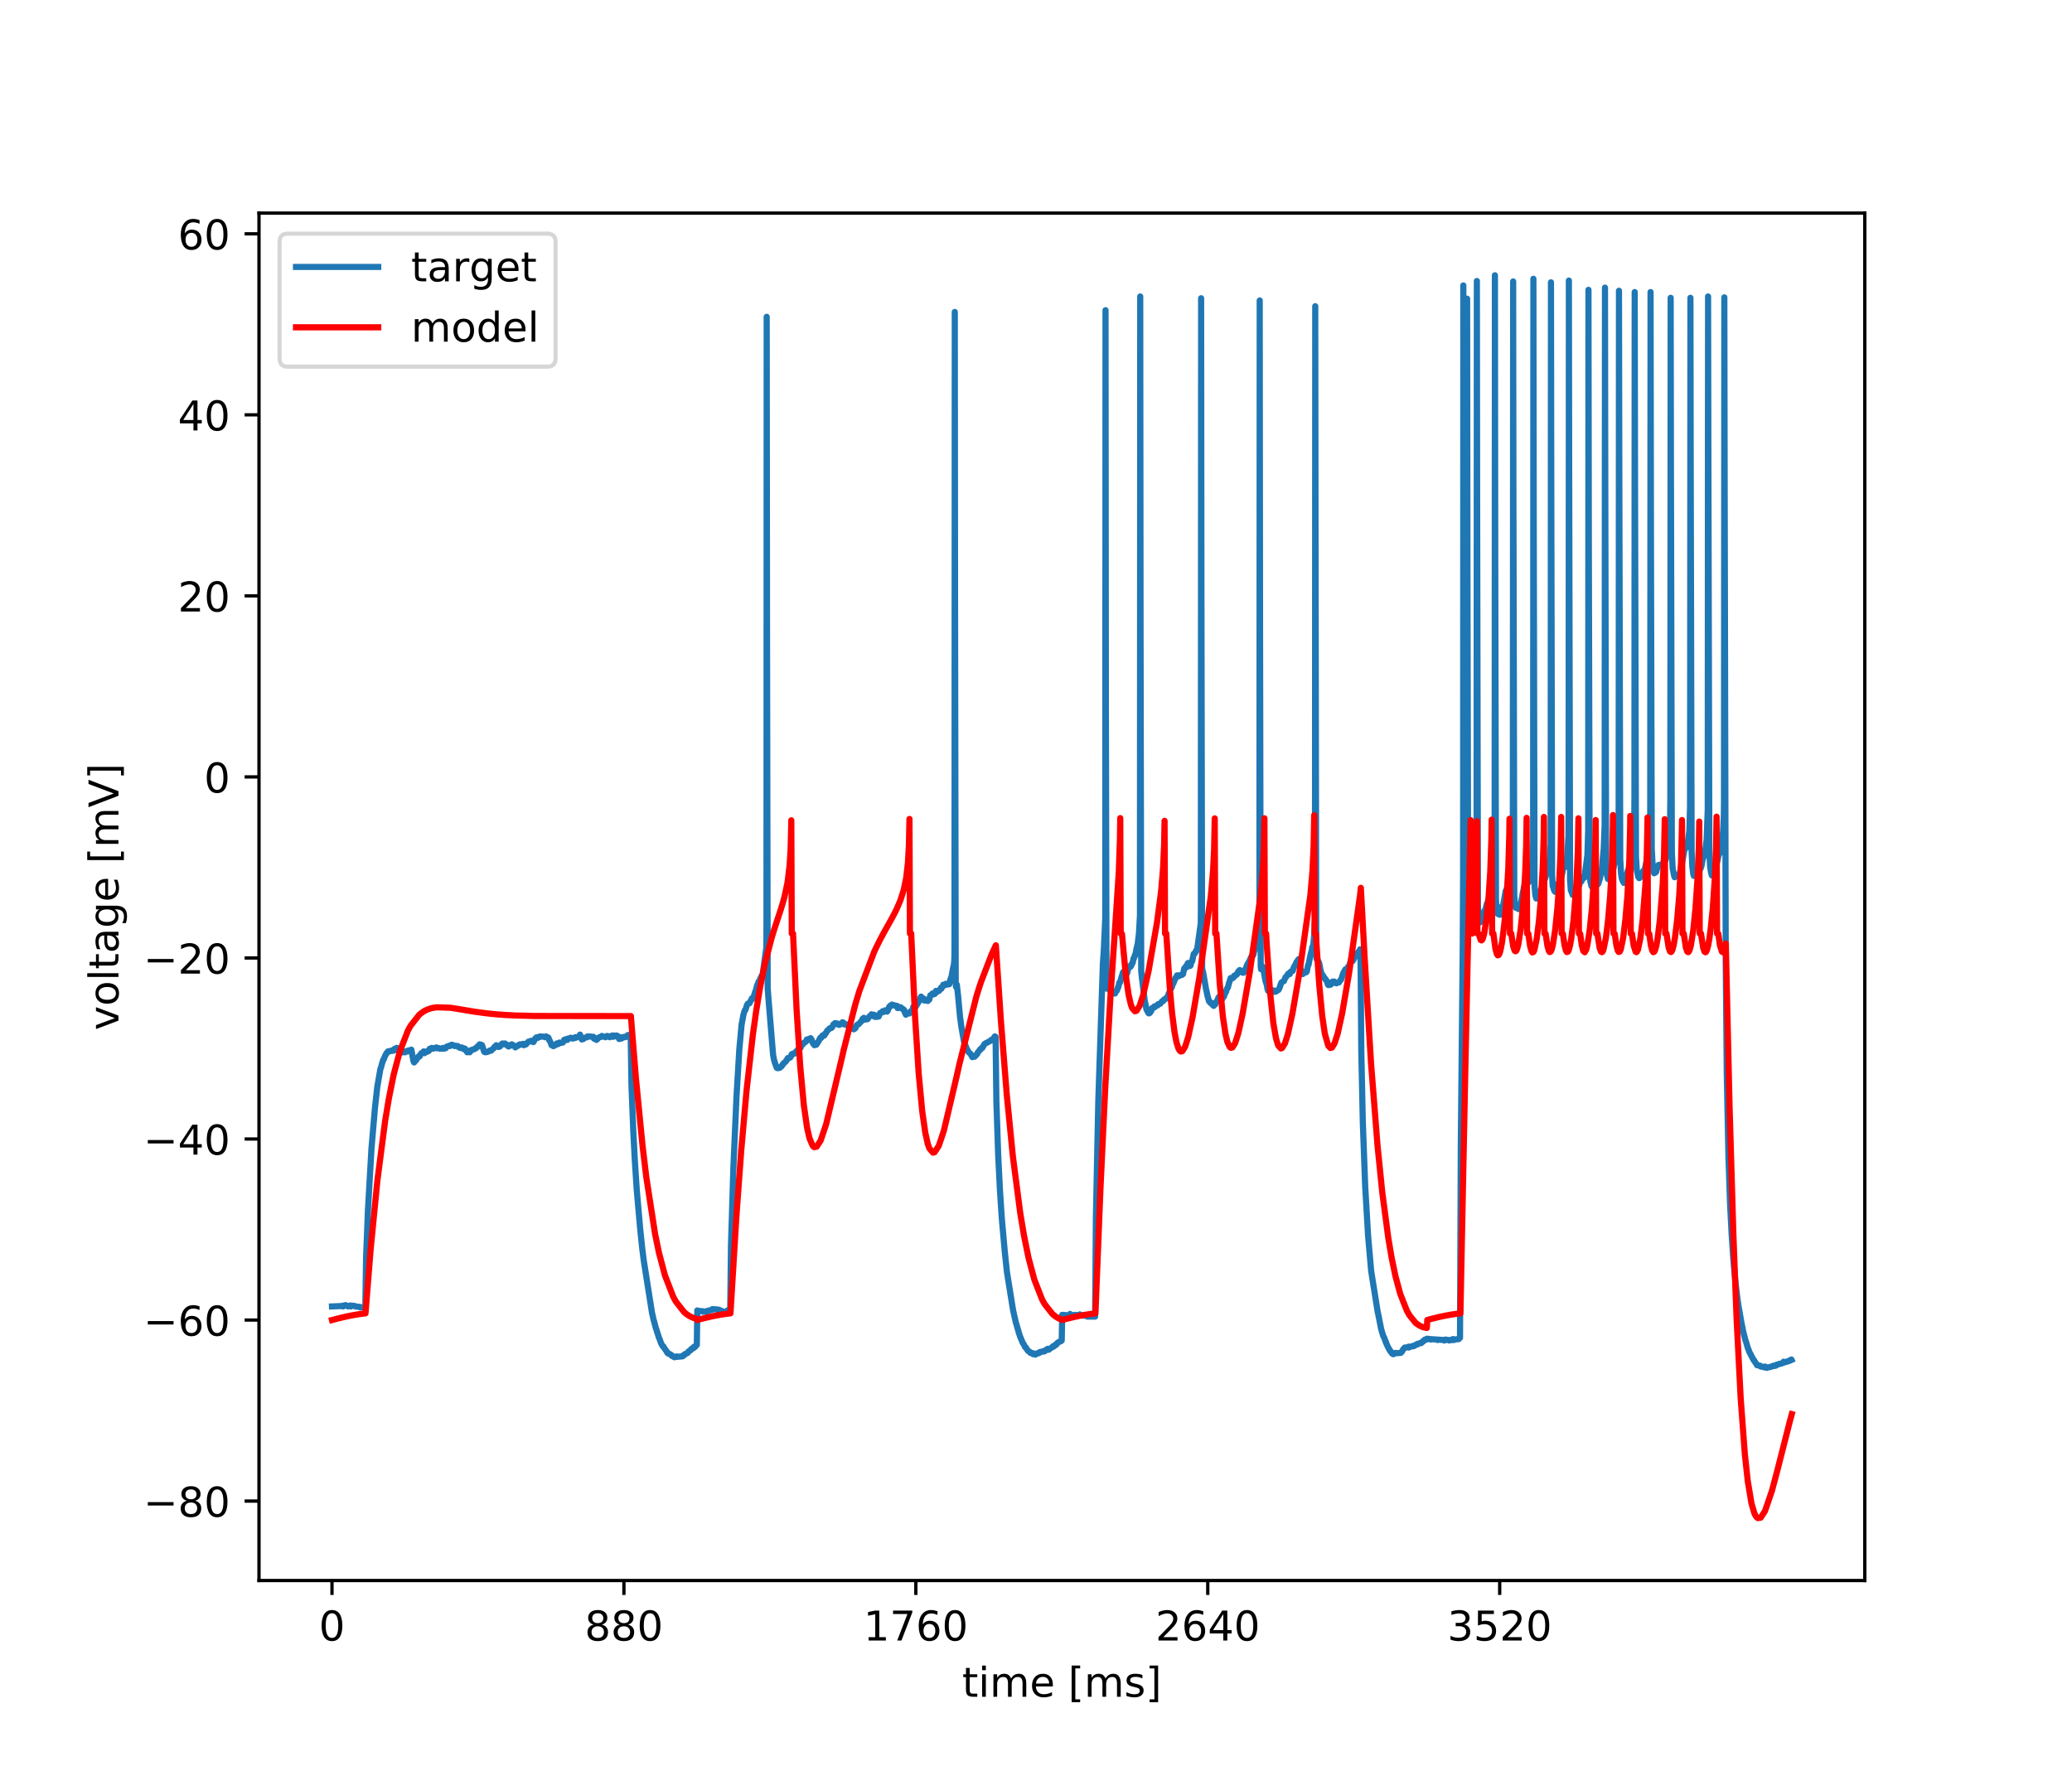 <?xml version="1.0" encoding="utf-8" standalone="no"?>
<!DOCTYPE svg PUBLIC "-//W3C//DTD SVG 1.1//EN"
  "http://www.w3.org/Graphics/SVG/1.1/DTD/svg11.dtd">
<!-- Created with matplotlib (https://matplotlib.org/) -->
<svg height="432pt" version="1.1" viewBox="0 0 504 432" width="504pt" xmlns="http://www.w3.org/2000/svg" xmlns:xlink="http://www.w3.org/1999/xlink">
 <defs>
  <style type="text/css">
*{stroke-linecap:butt;stroke-linejoin:round;}
  </style>
 </defs>
 <g id="figure_1">
  <g id="patch_1">
   <path d="M 0 432 
L 504 432 
L 504 0 
L 0 0 
z
" style="fill:#ffffff;"/>
  </g>
  <g id="axes_1">
   <g id="patch_2">
    <path d="M 63 384.48 
L 453.6 384.48 
L 453.6 51.84 
L 63 51.84 
z
" style="fill:#ffffff;"/>
   </g>
   <g id="matplotlib.axis_1">
    <g id="xtick_1">
     <g id="line2d_1">
      <defs>
       <path d="M 0 0 
L 0 3.5 
" id="ma3c2f92bcf" style="stroke:#000000;stroke-width:0.8;"/>
      </defs>
      <g>
       <use style="stroke:#000000;stroke-width:0.8;" x="80.755" xlink:href="#ma3c2f92bcf" y="384.48"/>
      </g>
     </g>
     <g id="text_1">
      <!-- 0 -->
      <defs>
       <path d="M 31.781 66.406 
Q 24.172 66.406 20.328 58.906 
Q 16.5 51.422 16.5 36.375 
Q 16.5 21.391 20.328 13.891 
Q 24.172 6.391 31.781 6.391 
Q 39.453 6.391 43.281 13.891 
Q 47.125 21.391 47.125 36.375 
Q 47.125 51.422 43.281 58.906 
Q 39.453 66.406 31.781 66.406 
z
M 31.781 74.219 
Q 44.047 74.219 50.516 64.516 
Q 56.984 54.828 56.984 36.375 
Q 56.984 17.969 50.516 8.266 
Q 44.047 -1.422 31.781 -1.422 
Q 19.531 -1.422 13.062 8.266 
Q 6.594 17.969 6.594 36.375 
Q 6.594 54.828 13.062 64.516 
Q 19.531 74.219 31.781 74.219 
z
" id="DejaVuSans-48"/>
      </defs>
      <g transform="translate(77.573 399.078)scale(0.1 -0.1)">
       <use xlink:href="#DejaVuSans-48"/>
      </g>
     </g>
    </g>
    <g id="xtick_2">
     <g id="line2d_2">
      <g>
       <use style="stroke:#000000;stroke-width:0.8;" x="151.763" xlink:href="#ma3c2f92bcf" y="384.48"/>
      </g>
     </g>
     <g id="text_2">
      <!-- 880 -->
      <defs>
       <path d="M 31.781 34.625 
Q 24.75 34.625 20.719 30.859 
Q 16.703 27.094 16.703 20.516 
Q 16.703 13.922 20.719 10.156 
Q 24.75 6.391 31.781 6.391 
Q 38.812 6.391 42.859 10.172 
Q 46.922 13.969 46.922 20.516 
Q 46.922 27.094 42.891 30.859 
Q 38.875 34.625 31.781 34.625 
z
M 21.922 38.812 
Q 15.578 40.375 12.031 44.719 
Q 8.5 49.078 8.5 55.328 
Q 8.5 64.062 14.719 69.141 
Q 20.953 74.219 31.781 74.219 
Q 42.672 74.219 48.875 69.141 
Q 55.078 64.062 55.078 55.328 
Q 55.078 49.078 51.531 44.719 
Q 48 40.375 41.703 38.812 
Q 48.828 37.156 52.797 32.312 
Q 56.781 27.484 56.781 20.516 
Q 56.781 9.906 50.312 4.234 
Q 43.844 -1.422 31.781 -1.422 
Q 19.734 -1.422 13.25 4.234 
Q 6.781 9.906 6.781 20.516 
Q 6.781 27.484 10.781 32.312 
Q 14.797 37.156 21.922 38.812 
z
M 18.312 54.391 
Q 18.312 48.734 21.844 45.562 
Q 25.391 42.391 31.781 42.391 
Q 38.141 42.391 41.719 45.562 
Q 45.312 48.734 45.312 54.391 
Q 45.312 60.062 41.719 63.234 
Q 38.141 66.406 31.781 66.406 
Q 25.391 66.406 21.844 63.234 
Q 18.312 60.062 18.312 54.391 
z
" id="DejaVuSans-56"/>
      </defs>
      <g transform="translate(142.219 399.078)scale(0.1 -0.1)">
       <use xlink:href="#DejaVuSans-56"/>
       <use x="63.623" xlink:href="#DejaVuSans-56"/>
       <use x="127.246" xlink:href="#DejaVuSans-48"/>
      </g>
     </g>
    </g>
    <g id="xtick_3">
     <g id="line2d_3">
      <g>
       <use style="stroke:#000000;stroke-width:0.8;" x="222.772" xlink:href="#ma3c2f92bcf" y="384.48"/>
      </g>
     </g>
     <g id="text_3">
      <!-- 1760 -->
      <defs>
       <path d="M 12.406 8.297 
L 28.516 8.297 
L 28.516 63.922 
L 10.984 60.406 
L 10.984 69.391 
L 28.422 72.906 
L 38.281 72.906 
L 38.281 8.297 
L 54.391 8.297 
L 54.391 0 
L 12.406 0 
z
" id="DejaVuSans-49"/>
       <path d="M 8.203 72.906 
L 55.078 72.906 
L 55.078 68.703 
L 28.609 0 
L 18.312 0 
L 43.219 64.594 
L 8.203 64.594 
z
" id="DejaVuSans-55"/>
       <path d="M 33.016 40.375 
Q 26.375 40.375 22.484 35.828 
Q 18.609 31.297 18.609 23.391 
Q 18.609 15.531 22.484 10.953 
Q 26.375 6.391 33.016 6.391 
Q 39.656 6.391 43.531 10.953 
Q 47.406 15.531 47.406 23.391 
Q 47.406 31.297 43.531 35.828 
Q 39.656 40.375 33.016 40.375 
z
M 52.594 71.297 
L 52.594 62.312 
Q 48.875 64.062 45.094 64.984 
Q 41.312 65.922 37.594 65.922 
Q 27.828 65.922 22.672 59.328 
Q 17.531 52.734 16.797 39.406 
Q 19.672 43.656 24.016 45.922 
Q 28.375 48.188 33.594 48.188 
Q 44.578 48.188 50.953 41.516 
Q 57.328 34.859 57.328 23.391 
Q 57.328 12.156 50.688 5.359 
Q 44.047 -1.422 33.016 -1.422 
Q 20.359 -1.422 13.672 8.266 
Q 6.984 17.969 6.984 36.375 
Q 6.984 53.656 15.188 63.938 
Q 23.391 74.219 37.203 74.219 
Q 40.922 74.219 44.703 73.484 
Q 48.484 72.75 52.594 71.297 
z
" id="DejaVuSans-54"/>
      </defs>
      <g transform="translate(210.047 399.078)scale(0.1 -0.1)">
       <use xlink:href="#DejaVuSans-49"/>
       <use x="63.623" xlink:href="#DejaVuSans-55"/>
       <use x="127.246" xlink:href="#DejaVuSans-54"/>
       <use x="190.869" xlink:href="#DejaVuSans-48"/>
      </g>
     </g>
    </g>
    <g id="xtick_4">
     <g id="line2d_4">
      <g>
       <use style="stroke:#000000;stroke-width:0.8;" x="293.78" xlink:href="#ma3c2f92bcf" y="384.48"/>
      </g>
     </g>
     <g id="text_4">
      <!-- 2640 -->
      <defs>
       <path d="M 19.188 8.297 
L 53.609 8.297 
L 53.609 0 
L 7.328 0 
L 7.328 8.297 
Q 12.938 14.109 22.625 23.891 
Q 32.328 33.688 34.812 36.531 
Q 39.547 41.844 41.422 45.531 
Q 43.312 49.219 43.312 52.781 
Q 43.312 58.594 39.234 62.25 
Q 35.156 65.922 28.609 65.922 
Q 23.969 65.922 18.812 64.312 
Q 13.672 62.703 7.812 59.422 
L 7.812 69.391 
Q 13.766 71.781 18.938 73 
Q 24.125 74.219 28.422 74.219 
Q 39.75 74.219 46.484 68.547 
Q 53.219 62.891 53.219 53.422 
Q 53.219 48.922 51.531 44.891 
Q 49.859 40.875 45.406 35.406 
Q 44.188 33.984 37.641 27.219 
Q 31.109 20.453 19.188 8.297 
z
" id="DejaVuSans-50"/>
       <path d="M 37.797 64.312 
L 12.891 25.391 
L 37.797 25.391 
z
M 35.203 72.906 
L 47.609 72.906 
L 47.609 25.391 
L 58.016 25.391 
L 58.016 17.188 
L 47.609 17.188 
L 47.609 0 
L 37.797 0 
L 37.797 17.188 
L 4.891 17.188 
L 4.891 26.703 
z
" id="DejaVuSans-52"/>
      </defs>
      <g transform="translate(281.055 399.078)scale(0.1 -0.1)">
       <use xlink:href="#DejaVuSans-50"/>
       <use x="63.623" xlink:href="#DejaVuSans-54"/>
       <use x="127.246" xlink:href="#DejaVuSans-52"/>
       <use x="190.869" xlink:href="#DejaVuSans-48"/>
      </g>
     </g>
    </g>
    <g id="xtick_5">
     <g id="line2d_5">
      <g>
       <use style="stroke:#000000;stroke-width:0.8;" x="364.789" xlink:href="#ma3c2f92bcf" y="384.48"/>
      </g>
     </g>
     <g id="text_5">
      <!-- 3520 -->
      <defs>
       <path d="M 40.578 39.312 
Q 47.656 37.797 51.625 33 
Q 55.609 28.219 55.609 21.188 
Q 55.609 10.406 48.188 4.484 
Q 40.766 -1.422 27.094 -1.422 
Q 22.516 -1.422 17.656 -0.516 
Q 12.797 0.391 7.625 2.203 
L 7.625 11.719 
Q 11.719 9.328 16.594 8.109 
Q 21.484 6.891 26.812 6.891 
Q 36.078 6.891 40.938 10.547 
Q 45.797 14.203 45.797 21.188 
Q 45.797 27.641 41.281 31.266 
Q 36.766 34.906 28.719 34.906 
L 20.219 34.906 
L 20.219 43.016 
L 29.109 43.016 
Q 36.375 43.016 40.234 45.922 
Q 44.094 48.828 44.094 54.297 
Q 44.094 59.906 40.109 62.906 
Q 36.141 65.922 28.719 65.922 
Q 24.656 65.922 20.016 65.031 
Q 15.375 64.156 9.812 62.312 
L 9.812 71.094 
Q 15.438 72.656 20.344 73.438 
Q 25.25 74.219 29.594 74.219 
Q 40.828 74.219 47.359 69.109 
Q 53.906 64.016 53.906 55.328 
Q 53.906 49.266 50.438 45.094 
Q 46.969 40.922 40.578 39.312 
z
" id="DejaVuSans-51"/>
       <path d="M 10.797 72.906 
L 49.516 72.906 
L 49.516 64.594 
L 19.828 64.594 
L 19.828 46.734 
Q 21.969 47.469 24.109 47.828 
Q 26.266 48.188 28.422 48.188 
Q 40.625 48.188 47.75 41.5 
Q 54.891 34.812 54.891 23.391 
Q 54.891 11.625 47.562 5.094 
Q 40.234 -1.422 26.906 -1.422 
Q 22.312 -1.422 17.547 -0.641 
Q 12.797 0.141 7.719 1.703 
L 7.719 11.625 
Q 12.109 9.234 16.797 8.062 
Q 21.484 6.891 26.703 6.891 
Q 35.156 6.891 40.078 11.328 
Q 45.016 15.766 45.016 23.391 
Q 45.016 31 40.078 35.438 
Q 35.156 39.891 26.703 39.891 
Q 22.75 39.891 18.812 39.016 
Q 14.891 38.141 10.797 36.281 
z
" id="DejaVuSans-53"/>
      </defs>
      <g transform="translate(352.064 399.078)scale(0.1 -0.1)">
       <use xlink:href="#DejaVuSans-51"/>
       <use x="63.623" xlink:href="#DejaVuSans-53"/>
       <use x="127.246" xlink:href="#DejaVuSans-50"/>
       <use x="190.869" xlink:href="#DejaVuSans-48"/>
      </g>
     </g>
    </g>
    <g id="text_6">
     <!-- time [ms] -->
     <defs>
      <path d="M 18.312 70.219 
L 18.312 54.688 
L 36.812 54.688 
L 36.812 47.703 
L 18.312 47.703 
L 18.312 18.016 
Q 18.312 11.328 20.141 9.422 
Q 21.969 7.516 27.594 7.516 
L 36.812 7.516 
L 36.812 0 
L 27.594 0 
Q 17.188 0 13.234 3.875 
Q 9.281 7.766 9.281 18.016 
L 9.281 47.703 
L 2.688 47.703 
L 2.688 54.688 
L 9.281 54.688 
L 9.281 70.219 
z
" id="DejaVuSans-116"/>
      <path d="M 9.422 54.688 
L 18.406 54.688 
L 18.406 0 
L 9.422 0 
z
M 9.422 75.984 
L 18.406 75.984 
L 18.406 64.594 
L 9.422 64.594 
z
" id="DejaVuSans-105"/>
      <path d="M 52 44.188 
Q 55.375 50.25 60.062 53.125 
Q 64.75 56 71.094 56 
Q 79.641 56 84.281 50.016 
Q 88.922 44.047 88.922 33.016 
L 88.922 0 
L 79.891 0 
L 79.891 32.719 
Q 79.891 40.578 77.094 44.375 
Q 74.312 48.188 68.609 48.188 
Q 61.625 48.188 57.562 43.547 
Q 53.516 38.922 53.516 30.906 
L 53.516 0 
L 44.484 0 
L 44.484 32.719 
Q 44.484 40.625 41.703 44.406 
Q 38.922 48.188 33.109 48.188 
Q 26.219 48.188 22.156 43.531 
Q 18.109 38.875 18.109 30.906 
L 18.109 0 
L 9.078 0 
L 9.078 54.688 
L 18.109 54.688 
L 18.109 46.188 
Q 21.188 51.219 25.484 53.609 
Q 29.781 56 35.688 56 
Q 41.656 56 45.828 52.969 
Q 50 49.953 52 44.188 
z
" id="DejaVuSans-109"/>
      <path d="M 56.203 29.594 
L 56.203 25.203 
L 14.891 25.203 
Q 15.484 15.922 20.484 11.062 
Q 25.484 6.203 34.422 6.203 
Q 39.594 6.203 44.453 7.469 
Q 49.312 8.734 54.109 11.281 
L 54.109 2.781 
Q 49.266 0.734 44.188 -0.344 
Q 39.109 -1.422 33.891 -1.422 
Q 20.797 -1.422 13.156 6.188 
Q 5.516 13.812 5.516 26.812 
Q 5.516 40.234 12.766 48.109 
Q 20.016 56 32.328 56 
Q 43.359 56 49.781 48.891 
Q 56.203 41.797 56.203 29.594 
z
M 47.219 32.234 
Q 47.125 39.594 43.094 43.984 
Q 39.062 48.391 32.422 48.391 
Q 24.906 48.391 20.391 44.141 
Q 15.875 39.891 15.188 32.172 
z
" id="DejaVuSans-101"/>
      <path id="DejaVuSans-32"/>
      <path d="M 8.594 75.984 
L 29.297 75.984 
L 29.297 69 
L 17.578 69 
L 17.578 -6.203 
L 29.297 -6.203 
L 29.297 -13.188 
L 8.594 -13.188 
z
" id="DejaVuSans-91"/>
      <path d="M 44.281 53.078 
L 44.281 44.578 
Q 40.484 46.531 36.375 47.5 
Q 32.281 48.484 27.875 48.484 
Q 21.188 48.484 17.844 46.438 
Q 14.5 44.391 14.5 40.281 
Q 14.5 37.156 16.891 35.375 
Q 19.281 33.594 26.516 31.984 
L 29.594 31.297 
Q 39.156 29.25 43.188 25.516 
Q 47.219 21.781 47.219 15.094 
Q 47.219 7.469 41.188 3.016 
Q 35.156 -1.422 24.609 -1.422 
Q 20.219 -1.422 15.453 -0.562 
Q 10.688 0.297 5.422 2 
L 5.422 11.281 
Q 10.406 8.688 15.234 7.391 
Q 20.062 6.109 24.812 6.109 
Q 31.156 6.109 34.562 8.281 
Q 37.984 10.453 37.984 14.406 
Q 37.984 18.062 35.516 20.016 
Q 33.062 21.969 24.703 23.781 
L 21.578 24.516 
Q 13.234 26.266 9.516 29.906 
Q 5.812 33.547 5.812 39.891 
Q 5.812 47.609 11.281 51.797 
Q 16.75 56 26.812 56 
Q 31.781 56 36.172 55.266 
Q 40.578 54.547 44.281 53.078 
z
" id="DejaVuSans-115"/>
      <path d="M 30.422 75.984 
L 30.422 -13.188 
L 9.719 -13.188 
L 9.719 -6.203 
L 21.391 -6.203 
L 21.391 69 
L 9.719 69 
L 9.719 75.984 
z
" id="DejaVuSans-93"/>
     </defs>
     <g transform="translate(234.038 412.757)scale(0.1 -0.1)">
      <use xlink:href="#DejaVuSans-116"/>
      <use x="39.209" xlink:href="#DejaVuSans-105"/>
      <use x="66.992" xlink:href="#DejaVuSans-109"/>
      <use x="164.404" xlink:href="#DejaVuSans-101"/>
      <use x="225.928" xlink:href="#DejaVuSans-32"/>
      <use x="257.715" xlink:href="#DejaVuSans-91"/>
      <use x="296.729" xlink:href="#DejaVuSans-109"/>
      <use x="394.141" xlink:href="#DejaVuSans-115"/>
      <use x="446.24" xlink:href="#DejaVuSans-93"/>
     </g>
    </g>
   </g>
   <g id="matplotlib.axis_2">
    <g id="ytick_1">
     <g id="line2d_6">
      <defs>
       <path d="M 0 0 
L -3.5 0 
" id="mce3a873ccd" style="stroke:#000000;stroke-width:0.8;"/>
      </defs>
      <g>
       <use style="stroke:#000000;stroke-width:0.8;" x="63" xlink:href="#mce3a873ccd" y="365.154"/>
      </g>
     </g>
     <g id="text_7">
      <!-- −80 -->
      <defs>
       <path d="M 10.594 35.5 
L 73.188 35.5 
L 73.188 27.203 
L 10.594 27.203 
z
" id="DejaVuSans-8722"/>
      </defs>
      <g transform="translate(34.895 368.953)scale(0.1 -0.1)">
       <use xlink:href="#DejaVuSans-8722"/>
       <use x="83.789" xlink:href="#DejaVuSans-56"/>
       <use x="147.412" xlink:href="#DejaVuSans-48"/>
      </g>
     </g>
    </g>
    <g id="ytick_2">
     <g id="line2d_7">
      <g>
       <use style="stroke:#000000;stroke-width:0.8;" x="63" xlink:href="#mce3a873ccd" y="321.114"/>
      </g>
     </g>
     <g id="text_8">
      <!-- −60 -->
      <g transform="translate(34.895 324.913)scale(0.1 -0.1)">
       <use xlink:href="#DejaVuSans-8722"/>
       <use x="83.789" xlink:href="#DejaVuSans-54"/>
       <use x="147.412" xlink:href="#DejaVuSans-48"/>
      </g>
     </g>
    </g>
    <g id="ytick_3">
     <g id="line2d_8">
      <g>
       <use style="stroke:#000000;stroke-width:0.8;" x="63" xlink:href="#mce3a873ccd" y="277.074"/>
      </g>
     </g>
     <g id="text_9">
      <!-- −40 -->
      <g transform="translate(34.895 280.874)scale(0.1 -0.1)">
       <use xlink:href="#DejaVuSans-8722"/>
       <use x="83.789" xlink:href="#DejaVuSans-52"/>
       <use x="147.412" xlink:href="#DejaVuSans-48"/>
      </g>
     </g>
    </g>
    <g id="ytick_4">
     <g id="line2d_9">
      <g>
       <use style="stroke:#000000;stroke-width:0.8;" x="63" xlink:href="#mce3a873ccd" y="233.034"/>
      </g>
     </g>
     <g id="text_10">
      <!-- −20 -->
      <g transform="translate(34.895 236.834)scale(0.1 -0.1)">
       <use xlink:href="#DejaVuSans-8722"/>
       <use x="83.789" xlink:href="#DejaVuSans-50"/>
       <use x="147.412" xlink:href="#DejaVuSans-48"/>
      </g>
     </g>
    </g>
    <g id="ytick_5">
     <g id="line2d_10">
      <g>
       <use style="stroke:#000000;stroke-width:0.8;" x="63" xlink:href="#mce3a873ccd" y="188.994"/>
      </g>
     </g>
     <g id="text_11">
      <!-- 0 -->
      <g transform="translate(49.638 192.794)scale(0.1 -0.1)">
       <use xlink:href="#DejaVuSans-48"/>
      </g>
     </g>
    </g>
    <g id="ytick_6">
     <g id="line2d_11">
      <g>
       <use style="stroke:#000000;stroke-width:0.8;" x="63" xlink:href="#mce3a873ccd" y="144.955"/>
      </g>
     </g>
     <g id="text_12">
      <!-- 20 -->
      <g transform="translate(43.275 148.754)scale(0.1 -0.1)">
       <use xlink:href="#DejaVuSans-50"/>
       <use x="63.623" xlink:href="#DejaVuSans-48"/>
      </g>
     </g>
    </g>
    <g id="ytick_7">
     <g id="line2d_12">
      <g>
       <use style="stroke:#000000;stroke-width:0.8;" x="63" xlink:href="#mce3a873ccd" y="100.915"/>
      </g>
     </g>
     <g id="text_13">
      <!-- 40 -->
      <g transform="translate(43.275 104.714)scale(0.1 -0.1)">
       <use xlink:href="#DejaVuSans-52"/>
       <use x="63.623" xlink:href="#DejaVuSans-48"/>
      </g>
     </g>
    </g>
    <g id="ytick_8">
     <g id="line2d_13">
      <g>
       <use style="stroke:#000000;stroke-width:0.8;" x="63" xlink:href="#mce3a873ccd" y="56.875"/>
      </g>
     </g>
     <g id="text_14">
      <!-- 60 -->
      <g transform="translate(43.275 60.674)scale(0.1 -0.1)">
       <use xlink:href="#DejaVuSans-54"/>
       <use x="63.623" xlink:href="#DejaVuSans-48"/>
      </g>
     </g>
    </g>
    <g id="text_15">
     <!-- voltage [mV] -->
     <defs>
      <path d="M 2.984 54.688 
L 12.5 54.688 
L 29.594 8.797 
L 46.688 54.688 
L 56.203 54.688 
L 35.688 0 
L 23.484 0 
z
" id="DejaVuSans-118"/>
      <path d="M 30.609 48.391 
Q 23.391 48.391 19.188 42.75 
Q 14.984 37.109 14.984 27.297 
Q 14.984 17.484 19.156 11.844 
Q 23.344 6.203 30.609 6.203 
Q 37.797 6.203 41.984 11.859 
Q 46.188 17.531 46.188 27.297 
Q 46.188 37.016 41.984 42.703 
Q 37.797 48.391 30.609 48.391 
z
M 30.609 56 
Q 42.328 56 49.016 48.375 
Q 55.719 40.766 55.719 27.297 
Q 55.719 13.875 49.016 6.219 
Q 42.328 -1.422 30.609 -1.422 
Q 18.844 -1.422 12.172 6.219 
Q 5.516 13.875 5.516 27.297 
Q 5.516 40.766 12.172 48.375 
Q 18.844 56 30.609 56 
z
" id="DejaVuSans-111"/>
      <path d="M 9.422 75.984 
L 18.406 75.984 
L 18.406 0 
L 9.422 0 
z
" id="DejaVuSans-108"/>
      <path d="M 34.281 27.484 
Q 23.391 27.484 19.188 25 
Q 14.984 22.516 14.984 16.5 
Q 14.984 11.719 18.141 8.906 
Q 21.297 6.109 26.703 6.109 
Q 34.188 6.109 38.703 11.406 
Q 43.219 16.703 43.219 25.484 
L 43.219 27.484 
z
M 52.203 31.203 
L 52.203 0 
L 43.219 0 
L 43.219 8.297 
Q 40.141 3.328 35.547 0.953 
Q 30.953 -1.422 24.312 -1.422 
Q 15.922 -1.422 10.953 3.297 
Q 6 8.016 6 15.922 
Q 6 25.141 12.172 29.828 
Q 18.359 34.516 30.609 34.516 
L 43.219 34.516 
L 43.219 35.406 
Q 43.219 41.609 39.141 45 
Q 35.062 48.391 27.688 48.391 
Q 23 48.391 18.547 47.266 
Q 14.109 46.141 10.016 43.891 
L 10.016 52.203 
Q 14.938 54.109 19.578 55.047 
Q 24.219 56 28.609 56 
Q 40.484 56 46.344 49.844 
Q 52.203 43.703 52.203 31.203 
z
" id="DejaVuSans-97"/>
      <path d="M 45.406 27.984 
Q 45.406 37.75 41.375 43.109 
Q 37.359 48.484 30.078 48.484 
Q 22.859 48.484 18.828 43.109 
Q 14.797 37.75 14.797 27.984 
Q 14.797 18.266 18.828 12.891 
Q 22.859 7.516 30.078 7.516 
Q 37.359 7.516 41.375 12.891 
Q 45.406 18.266 45.406 27.984 
z
M 54.391 6.781 
Q 54.391 -7.172 48.188 -13.984 
Q 42 -20.797 29.203 -20.797 
Q 24.469 -20.797 20.266 -20.094 
Q 16.062 -19.391 12.109 -17.922 
L 12.109 -9.188 
Q 16.062 -11.328 19.922 -12.344 
Q 23.781 -13.375 27.781 -13.375 
Q 36.625 -13.375 41.016 -8.766 
Q 45.406 -4.156 45.406 5.172 
L 45.406 9.625 
Q 42.625 4.781 38.281 2.391 
Q 33.938 0 27.875 0 
Q 17.828 0 11.672 7.656 
Q 5.516 15.328 5.516 27.984 
Q 5.516 40.672 11.672 48.328 
Q 17.828 56 27.875 56 
Q 33.938 56 38.281 53.609 
Q 42.625 51.219 45.406 46.391 
L 45.406 54.688 
L 54.391 54.688 
z
" id="DejaVuSans-103"/>
      <path d="M 28.609 0 
L 0.781 72.906 
L 11.078 72.906 
L 34.188 11.531 
L 57.328 72.906 
L 67.578 72.906 
L 39.797 0 
z
" id="DejaVuSans-86"/>
     </defs>
     <g transform="translate(28.816 250.624)rotate(-90)scale(0.1 -0.1)">
      <use xlink:href="#DejaVuSans-118"/>
      <use x="59.18" xlink:href="#DejaVuSans-111"/>
      <use x="120.361" xlink:href="#DejaVuSans-108"/>
      <use x="148.145" xlink:href="#DejaVuSans-116"/>
      <use x="187.354" xlink:href="#DejaVuSans-97"/>
      <use x="248.633" xlink:href="#DejaVuSans-103"/>
      <use x="312.109" xlink:href="#DejaVuSans-101"/>
      <use x="373.633" xlink:href="#DejaVuSans-32"/>
      <use x="405.42" xlink:href="#DejaVuSans-91"/>
      <use x="444.434" xlink:href="#DejaVuSans-109"/>
      <use x="541.846" xlink:href="#DejaVuSans-86"/>
      <use x="610.254" xlink:href="#DejaVuSans-93"/>
     </g>
    </g>
   </g>
   <g id="line2d_14">
    <path clip-path="url(#p2d078685fe)" d="M 80.755 317.803 
L 83.385 317.695 
L 83.417 317.588 
L 83.466 317.803 
L 83.482 317.695 
L 83.966 317.588 
L 84.063 317.48 
L 84.176 317.588 
L 84.547 317.695 
L 84.66 317.803 
L 84.967 317.695 
L 85.08 317.588 
L 85.338 317.695 
L 85.354 317.803 
L 85.402 317.588 
L 85.419 317.588 
L 86.322 317.695 
L 86.435 317.803 
L 87.42 317.91 
L 87.533 318.018 
L 87.581 317.91 
L 87.629 318.018 
L 88.695 318.125 
L 88.808 318.233 
L 88.856 318.125 
L 89.05 305.868 
L 89.502 294.363 
L 90.357 279.418 
L 91.196 269.634 
L 91.454 267.269 
L 91.777 264.366 
L 92.503 260.172 
L 92.536 260.065 
L 92.713 259.527 
L 92.745 259.42 
L 92.971 258.559 
L 93.02 258.452 
L 93.213 257.807 
L 93.359 257.699 
L 93.536 257.162 
L 93.601 257.054 
L 93.762 256.624 
L 93.859 256.517 
L 94.004 256.194 
L 94.214 256.087 
L 94.359 255.764 
L 95.134 255.656 
L 95.182 255.549 
L 95.231 255.656 
L 95.844 255.549 
L 95.989 255.119 
L 96.054 255.226 
L 96.086 255.119 
L 96.393 255.011 
L 96.506 254.904 
L 96.796 255.011 
L 97.006 255.764 
L 97.07 255.872 
L 97.216 256.194 
L 97.393 256.087 
L 97.425 255.979 
L 97.49 256.087 
L 97.845 255.979 
L 97.974 255.764 
L 98.265 255.872 
L 98.297 255.979 
L 98.345 255.872 
L 98.458 255.764 
L 98.507 255.872 
L 98.539 255.979 
L 98.571 255.764 
L 98.603 255.872 
L 99.12 255.764 
L 99.249 255.549 
L 99.959 255.441 
L 100.056 255.334 
L 100.572 258.129 
L 100.621 258.237 
L 100.734 258.452 
L 100.863 258.237 
L 101.024 258.129 
L 101.153 257.914 
L 101.299 257.807 
L 101.444 257.484 
L 101.557 257.377 
L 101.686 257.162 
L 101.831 257.054 
L 101.847 256.947 
L 101.928 257.054 
L 102.106 256.947 
L 102.267 256.517 
L 102.364 256.409 
L 102.493 256.194 
L 102.993 256.087 
L 103.058 255.764 
L 103.106 255.872 
L 103.251 256.194 
L 103.38 255.979 
L 103.687 255.872 
L 103.784 255.764 
L 103.881 255.872 
L 103.994 255.764 
L 104.091 255.656 
L 104.187 255.549 
L 104.3 255.656 
L 104.381 255.549 
L 104.526 255.119 
L 104.575 255.226 
L 104.623 255.119 
L 104.897 255.011 
L 105.01 254.904 
L 105.236 255.011 
L 105.317 255.119 
L 105.333 255.011 
L 106.108 254.904 
L 106.124 254.796 
L 106.172 255.011 
L 106.205 254.904 
L 106.882 255.011 
L 106.995 255.119 
L 107.705 255.011 
L 107.738 254.904 
L 107.786 255.119 
L 108.383 255.011 
L 108.512 254.796 
L 108.577 254.689 
L 108.69 254.581 
L 109.255 254.474 
L 109.335 254.366 
L 109.352 254.474 
L 109.691 254.366 
L 109.82 254.151 
L 109.916 254.259 
L 110.013 254.151 
L 110.126 254.259 
L 110.53 254.366 
L 110.61 254.474 
L 110.627 254.366 
L 111.369 254.474 
L 111.498 254.689 
L 111.837 254.796 
L 111.853 254.904 
L 111.934 254.796 
L 112.256 254.904 
L 112.321 254.796 
L 112.369 255.011 
L 112.821 255.119 
L 112.837 255.226 
L 112.87 255.011 
L 112.902 255.011 
L 113.144 255.119 
L 113.289 255.441 
L 113.37 255.549 
L 113.499 255.764 
L 113.596 255.872 
L 113.644 255.979 
L 113.693 255.872 
L 113.79 255.764 
L 113.87 255.656 
L 113.886 255.764 
L 114.161 255.872 
L 114.258 255.979 
L 114.387 255.656 
L 114.419 255.764 
L 114.484 255.656 
L 114.58 255.441 
L 114.597 255.549 
L 114.806 255.441 
L 114.919 255.334 
L 115.355 255.226 
L 115.468 255.119 
L 115.759 255.011 
L 115.888 254.796 
L 116.162 254.689 
L 116.259 254.474 
L 116.275 254.581 
L 116.356 254.474 
L 116.469 254.366 
L 116.533 254.259 
L 116.662 254.044 
L 117.017 254.151 
L 117.033 254.259 
L 117.114 254.151 
L 117.259 254.259 
L 117.437 254.796 
L 117.469 254.904 
L 117.663 255.549 
L 117.711 255.656 
L 117.792 255.872 
L 117.824 255.764 
L 117.921 255.872 
L 118.034 255.979 
L 118.647 255.872 
L 118.76 255.764 
L 119.051 255.656 
L 119.131 255.549 
L 119.148 255.656 
L 119.519 255.549 
L 119.648 255.334 
L 119.809 255.226 
L 119.922 255.119 
L 120.1 255.011 
L 120.245 254.689 
L 120.439 254.581 
L 120.552 254.474 
L 120.665 254.366 
L 120.697 254.259 
L 120.745 254.474 
L 121.116 254.581 
L 121.229 254.689 
L 121.601 254.581 
L 121.73 254.366 
L 121.81 254.259 
L 121.939 254.044 
L 122.117 253.936 
L 122.214 253.829 
L 122.343 254.044 
L 122.779 253.936 
L 122.811 253.829 
L 122.875 253.936 
L 122.924 254.044 
L 122.972 253.936 
L 123.134 254.044 
L 123.263 254.259 
L 123.553 254.366 
L 123.682 254.581 
L 123.828 254.259 
L 123.924 254.366 
L 123.941 254.474 
L 124.005 254.259 
L 124.36 254.151 
L 124.473 254.044 
L 124.683 254.151 
L 124.812 254.366 
L 125.216 254.474 
L 125.329 254.689 
L 125.361 254.796 
L 125.441 254.581 
L 125.764 254.474 
L 125.78 254.366 
L 125.861 254.474 
L 126.039 254.366 
L 126.152 254.259 
L 126.329 254.151 
L 126.426 254.044 
L 126.539 254.151 
L 127.136 254.044 
L 127.152 253.936 
L 127.233 254.044 
L 127.249 254.151 
L 127.297 253.936 
L 127.314 253.936 
L 127.394 254.044 
L 127.443 254.259 
L 127.507 254.151 
L 127.523 254.044 
L 127.604 254.151 
L 127.975 254.044 
L 128.104 253.829 
L 128.217 253.721 
L 128.33 253.614 
L 128.411 253.506 
L 128.524 253.399 
L 129.089 253.291 
L 129.137 253.184 
L 129.186 253.291 
L 129.605 253.399 
L 129.718 253.506 
L 129.831 253.399 
L 130.009 252.861 
L 130.138 252.753 
L 130.267 252.538 
L 130.525 252.431 
L 130.541 252.323 
L 130.59 252.538 
L 130.622 252.431 
L 130.67 252.538 
L 130.719 252.431 
L 131.074 252.323 
L 131.138 252.216 
L 131.171 252.323 
L 131.203 252.216 
L 131.316 252.108 
L 132.478 252.216 
L 132.591 252.323 
L 132.768 252.216 
L 132.817 252.108 
L 132.865 252.216 
L 133.269 252.323 
L 133.382 252.431 
L 133.414 252.431 
L 133.559 252.968 
L 133.591 252.861 
L 133.607 253.076 
L 133.624 253.076 
L 133.737 253.184 
L 133.785 253.291 
L 133.93 253.614 
L 133.979 253.721 
L 134.156 254.259 
L 134.269 254.151 
L 134.431 254.259 
L 134.56 254.474 
L 134.624 254.366 
L 134.656 254.474 
L 134.818 254.366 
L 134.931 254.259 
L 135.302 254.151 
L 135.415 253.829 
L 135.431 253.936 
L 135.818 253.829 
L 135.835 253.721 
L 135.867 253.936 
L 135.915 253.829 
L 136.044 253.721 
L 136.06 253.614 
L 136.141 253.721 
L 136.884 253.614 
L 137.029 253.291 
L 137.158 253.184 
L 137.206 252.968 
L 137.255 253.184 
L 137.368 253.076 
L 137.432 252.861 
L 137.465 253.076 
L 137.69 252.968 
L 137.82 252.753 
L 137.916 252.861 
L 138.013 252.968 
L 138.158 252.646 
L 138.707 252.538 
L 138.82 252.431 
L 139.127 252.538 
L 139.24 252.646 
L 139.772 252.538 
L 139.901 252.323 
L 139.998 252.431 
L 140.095 252.323 
L 140.111 252.431 
L 140.192 252.323 
L 140.757 252.216 
L 140.886 252.001 
L 140.967 251.893 
L 141.096 251.678 
L 141.322 252.538 
L 141.402 252.646 
L 141.531 252.861 
L 141.903 252.753 
L 142.016 252.646 
L 142.145 252.538 
L 142.258 252.431 
L 142.806 252.323 
L 142.935 252.108 
L 144.339 252.216 
L 144.469 252.646 
L 144.485 252.538 
L 144.582 252.431 
L 144.727 252.753 
L 145.05 252.861 
L 145.082 252.968 
L 145.146 252.861 
L 145.34 252.753 
L 145.469 252.538 
L 145.647 252.431 
L 145.76 252.323 
L 146.308 252.216 
L 146.389 252.001 
L 146.421 252.108 
L 147.244 252.216 
L 147.26 252.323 
L 147.341 252.216 
L 147.551 252.108 
L 147.664 252.001 
L 148.18 252.108 
L 148.309 252.323 
L 148.374 252.216 
L 148.487 252.108 
L 148.874 252.001 
L 148.89 251.893 
L 148.971 252.001 
L 149.1 252.108 
L 149.116 252.216 
L 149.165 252.001 
L 149.197 252.108 
L 149.294 252.001 
L 149.407 251.893 
L 149.697 252.001 
L 149.81 252.108 
L 149.972 252.108 
L 150.004 251.893 
L 150.085 252.001 
L 150.407 252.108 
L 150.601 252.753 
L 150.746 252.431 
L 151.085 252.538 
L 151.15 252.646 
L 151.182 252.538 
L 151.36 252.431 
L 151.376 252.323 
L 151.456 252.431 
L 151.811 252.323 
L 151.844 252.216 
L 151.908 252.323 
L 152.425 252.216 
L 152.554 252.001 
L 152.651 251.893 
L 152.715 251.786 
L 152.747 251.893 
L 152.764 252.001 
L 152.812 251.786 
L 152.828 251.786 
L 153.409 251.786 
L 153.603 264.043 
L 154.055 275.44 
L 154.426 282.429 
L 154.862 289.095 
L 154.975 290.493 
L 155.685 298.557 
L 155.894 300.6 
L 156.266 304.148 
L 156.282 304.148 
L 156.556 306.406 
L 158.622 319.523 
L 158.67 319.63 
L 158.993 321.136 
L 159.058 321.243 
L 159.3 322.211 
L 159.332 322.318 
L 159.558 323.179 
L 159.622 323.286 
L 159.832 324.039 
L 159.897 324.146 
L 160.09 324.791 
L 160.123 324.899 
L 160.3 325.437 
L 160.349 325.544 
L 160.494 325.867 
L 160.526 325.974 
L 160.704 326.512 
L 160.768 326.619 
L 160.93 327.049 
L 161.043 327.157 
L 161.188 327.479 
L 161.414 327.587 
L 161.559 327.909 
L 161.64 328.017 
L 161.769 328.232 
L 161.898 328.34 
L 162.027 328.555 
L 162.092 328.662 
L 162.221 328.877 
L 162.285 328.985 
L 162.317 329.092 
L 162.382 328.985 
L 162.463 329.092 
L 162.592 329.307 
L 162.995 329.415 
L 163.108 329.522 
L 163.318 329.63 
L 163.431 329.845 
L 163.463 329.737 
L 163.528 329.845 
L 163.641 329.952 
L 163.931 330.06 
L 164.044 330.167 
L 164.545 330.06 
L 164.625 329.952 
L 164.641 330.06 
L 165.997 329.952 
L 166.126 329.737 
L 166.207 329.845 
L 166.223 329.737 
L 166.433 329.63 
L 166.562 329.415 
L 166.901 329.307 
L 167.014 329.2 
L 167.304 329.092 
L 167.449 328.77 
L 167.659 328.662 
L 167.772 328.555 
L 168.014 328.447 
L 168.16 328.125 
L 168.45 328.017 
L 168.563 327.909 
L 168.579 328.017 
L 168.628 327.802 
L 168.644 327.909 
L 168.757 327.802 
L 168.837 327.694 
L 168.853 327.587 
L 168.886 327.802 
L 168.934 327.694 
L 169.128 327.587 
L 169.257 327.372 
L 169.418 327.264 
L 169.499 327.157 
L 169.612 318.77 
L 169.709 318.878 
L 169.725 318.985 
L 169.806 318.878 
L 170.951 318.985 
L 170.968 319.093 
L 171.048 318.985 
L 171.791 319.093 
L 171.823 319.2 
L 171.887 319.093 
L 171.952 318.985 
L 172.049 318.878 
L 172.162 318.985 
L 172.388 318.878 
L 172.501 318.77 
L 173.162 318.663 
L 173.292 318.448 
L 174.518 318.555 
L 174.583 318.663 
L 174.615 318.555 
L 175.018 318.663 
L 175.147 318.878 
L 175.26 318.77 
L 175.39 318.878 
L 175.406 318.985 
L 175.486 318.878 
L 175.615 318.985 
L 175.712 319.093 
L 175.825 318.985 
L 175.938 319.093 
L 176.164 319.2 
L 176.277 319.308 
L 176.39 319.2 
L 176.664 319.093 
L 176.777 318.985 
L 176.939 318.878 
L 176.971 318.77 
L 177.019 318.985 
L 177.036 318.878 
L 177.617 318.878 
L 177.81 302.857 
L 178.391 284.042 
L 179.15 266.731 
L 179.828 255.334 
L 180.392 249.205 
L 180.86 246.732 
L 180.877 246.732 
L 181.022 246.195 
L 181.183 245.765 
L 181.312 245.657 
L 181.474 245.227 
L 181.506 245.12 
L 181.7 244.474 
L 181.764 244.367 
L 181.893 244.152 
L 182.329 244.044 
L 182.474 243.722 
L 182.506 243.614 
L 182.636 243.399 
L 182.716 243.292 
L 182.878 242.862 
L 182.926 242.969 
L 182.975 243.077 
L 183.023 242.969 
L 183.104 242.862 
L 183.233 242.647 
L 183.281 242.539 
L 183.443 242.109 
L 183.475 242.002 
L 183.668 241.356 
L 183.701 241.249 
L 183.846 240.926 
L 183.894 240.819 
L 184.169 239.636 
L 184.314 239.529 
L 184.524 238.776 
L 184.814 238.668 
L 184.927 238.023 
L 184.976 238.238 
L 185.072 238.131 
L 185.25 237.378 
L 185.266 237.486 
L 185.347 237.378 
L 185.492 237.056 
L 185.524 236.948 
L 186.412 230.497 
L 186.428 229.852 
L 186.444 223.186 
L 186.493 77.067 
L 186.573 153.513 
L 186.735 240.389 
L 186.945 243.184 
L 188.058 256.732 
L 188.074 256.732 
L 188.252 257.699 
L 188.462 258.452 
L 188.526 258.559 
L 188.72 259.205 
L 188.768 259.312 
L 188.93 259.742 
L 189.026 259.635 
L 189.155 259.85 
L 189.72 259.742 
L 189.849 259.527 
L 190.091 259.42 
L 190.221 259.205 
L 190.285 259.097 
L 190.414 258.882 
L 190.43 258.99 
L 190.495 258.775 
L 190.592 258.667 
L 190.705 258.559 
L 190.898 258.452 
L 191.011 258.344 
L 191.14 258.237 
L 191.286 257.914 
L 191.463 257.807 
L 191.625 257.377 
L 192.206 257.269 
L 192.335 257.054 
L 192.415 256.947 
L 192.545 256.517 
L 192.561 256.624 
L 192.609 256.517 
L 192.625 256.409 
L 192.706 256.517 
L 192.835 256.409 
L 192.9 256.302 
L 192.932 256.409 
L 193.238 256.302 
L 193.368 256.087 
L 193.513 255.979 
L 193.642 255.764 
L 193.916 255.656 
L 194.062 255.334 
L 194.449 255.226 
L 194.578 255.011 
L 194.723 254.904 
L 194.885 254.474 
L 194.981 254.366 
L 195.111 254.151 
L 195.272 254.044 
L 195.353 253.829 
L 195.385 253.936 
L 195.466 253.829 
L 195.595 253.614 
L 195.885 253.506 
L 195.998 253.399 
L 196.095 253.291 
L 196.256 252.861 
L 196.353 252.968 
L 196.45 252.861 
L 196.547 252.968 
L 196.676 252.753 
L 197.144 252.646 
L 197.16 252.538 
L 197.225 252.753 
L 197.402 252.861 
L 197.58 253.506 
L 197.628 253.399 
L 197.66 253.614 
L 197.725 253.721 
L 197.822 253.936 
L 197.838 253.829 
L 197.951 253.936 
L 198.096 254.259 
L 198.467 254.151 
L 198.483 254.044 
L 198.564 254.151 
L 198.645 254.044 
L 198.79 253.721 
L 198.935 253.614 
L 199.081 253.291 
L 199.193 253.184 
L 199.355 252.753 
L 199.419 252.646 
L 199.549 252.431 
L 199.662 252.538 
L 199.791 252.431 
L 199.92 252.216 
L 199.984 252.108 
L 200.049 251.893 
L 200.097 252.001 
L 200.517 251.893 
L 200.662 251.463 
L 200.71 251.571 
L 200.759 251.463 
L 200.872 251.356 
L 201.001 251.141 
L 201.066 251.033 
L 201.211 250.711 
L 201.372 250.603 
L 201.485 250.496 
L 201.647 250.388 
L 201.776 250.173 
L 202.131 250.065 
L 202.195 249.958 
L 202.227 250.065 
L 202.357 249.958 
L 202.486 249.743 
L 202.55 249.635 
L 202.712 249.205 
L 202.97 249.098 
L 203.099 248.883 
L 203.728 248.99 
L 203.793 249.205 
L 203.841 249.098 
L 204.083 249.205 
L 204.148 249.313 
L 204.18 249.205 
L 204.632 249.098 
L 204.729 248.883 
L 204.745 248.99 
L 204.81 248.883 
L 204.939 248.668 
L 205.019 248.775 
L 205.116 248.883 
L 205.165 248.775 
L 205.197 248.99 
L 205.213 248.883 
L 205.261 248.99 
L 205.358 249.205 
L 205.374 249.098 
L 206.052 249.205 
L 206.198 249.528 
L 206.456 249.635 
L 206.585 249.85 
L 206.666 249.958 
L 206.811 250.281 
L 207.343 250.173 
L 207.359 250.065 
L 207.44 250.173 
L 207.666 250.281 
L 207.682 250.388 
L 207.763 250.281 
L 208.021 250.173 
L 208.15 249.958 
L 208.199 249.85 
L 208.36 249.42 
L 208.473 249.313 
L 208.586 249.205 
L 208.925 249.098 
L 209.054 248.883 
L 209.215 248.775 
L 209.344 248.56 
L 209.538 248.453 
L 209.683 248.13 
L 209.716 248.023 
L 209.845 247.808 
L 210.055 247.7 
L 210.119 247.593 
L 210.151 247.7 
L 210.264 247.808 
L 210.393 248.023 
L 211.055 247.915 
L 211.2 247.593 
L 211.329 247.485 
L 211.459 247.27 
L 211.652 247.162 
L 211.749 247.055 
L 211.781 247.162 
L 211.83 246.947 
L 211.846 247.055 
L 211.991 246.732 
L 212.169 246.84 
L 212.314 247.162 
L 212.411 247.055 
L 212.475 246.84 
L 212.508 246.947 
L 212.556 247.055 
L 212.588 246.947 
L 212.637 246.84 
L 212.685 246.947 
L 212.846 247.377 
L 213.185 247.27 
L 213.218 247.162 
L 213.266 247.377 
L 213.557 247.27 
L 213.653 247.162 
L 213.75 247.27 
L 213.928 246.732 
L 214.025 246.625 
L 214.073 246.41 
L 214.138 246.517 
L 214.283 246.41 
L 214.396 246.302 
L 214.589 246.195 
L 214.719 245.98 
L 214.848 246.087 
L 214.88 246.195 
L 214.928 245.98 
L 215.203 245.872 
L 215.316 245.765 
L 215.493 245.872 
L 215.558 245.98 
L 215.59 245.872 
L 215.751 245.98 
L 215.768 246.087 
L 215.848 245.98 
L 215.945 245.872 
L 216.123 245.335 
L 216.187 245.227 
L 216.3 244.905 
L 216.316 245.012 
L 216.461 244.905 
L 216.607 244.582 
L 216.623 244.689 
L 216.704 244.582 
L 216.929 244.474 
L 216.978 244.367 
L 217.026 244.474 
L 217.042 244.582 
L 217.123 244.474 
L 217.704 244.582 
L 217.817 244.689 
L 218.204 244.689 
L 218.35 245.227 
L 218.656 245.12 
L 218.769 245.012 
L 218.963 245.12 
L 219.027 245.012 
L 219.076 245.227 
L 219.14 245.12 
L 219.173 245.227 
L 219.512 245.335 
L 219.641 245.55 
L 219.915 245.657 
L 220.125 246.41 
L 220.206 246.517 
L 220.351 246.84 
L 220.48 246.625 
L 221.125 246.517 
L 221.142 246.41 
L 221.222 246.517 
L 221.271 246.41 
L 221.416 246.087 
L 221.723 245.98 
L 221.852 245.765 
L 221.9 245.765 
L 222.029 245.335 
L 222.078 245.227 
L 222.158 244.905 
L 222.207 245.012 
L 222.739 244.905 
L 222.868 244.689 
L 222.917 244.582 
L 223.046 244.367 
L 223.143 244.259 
L 223.288 243.937 
L 223.385 243.829 
L 223.514 243.614 
L 223.627 243.507 
L 223.837 242.754 
L 223.982 242.647 
L 224.046 242.432 
L 224.095 242.539 
L 224.256 242.969 
L 224.321 242.862 
L 224.385 242.754 
L 224.418 242.862 
L 224.498 242.969 
L 224.514 243.077 
L 224.579 242.969 
L 224.595 242.862 
L 224.644 243.077 
L 224.66 243.077 
L 224.74 243.184 
L 224.87 243.399 
L 225.128 243.292 
L 225.241 243.184 
L 225.289 243.292 
L 225.305 243.399 
L 225.354 243.184 
L 225.37 243.184 
L 225.547 243.292 
L 225.676 243.507 
L 225.741 243.399 
L 225.854 243.292 
L 226.031 243.184 
L 226.29 242.109 
L 226.661 242.002 
L 226.806 241.679 
L 227.064 241.786 
L 227.097 241.894 
L 227.145 241.786 
L 227.258 241.571 
L 227.371 241.786 
L 227.548 241.249 
L 227.661 241.141 
L 227.678 241.034 
L 227.758 241.141 
L 227.855 241.356 
L 227.871 241.249 
L 228.049 241.141 
L 228.097 241.034 
L 228.146 241.141 
L 228.42 241.034 
L 228.533 240.926 
L 228.565 240.819 
L 228.694 240.604 
L 228.823 240.496 
L 228.872 240.281 
L 228.92 240.389 
L 229.001 240.496 
L 229.017 240.389 
L 229.098 240.281 
L 229.243 239.959 
L 229.308 239.851 
L 229.453 239.529 
L 229.63 239.636 
L 229.646 239.744 
L 229.711 239.529 
L 230.082 239.421 
L 230.098 239.314 
L 230.163 239.529 
L 230.905 239.421 
L 231.18 238.238 
L 231.228 238.131 
L 231.389 237.701 
L 231.438 237.593 
L 231.922 235.013 
L 232.003 234.905 
L 232.116 233.723 
L 232.164 232.325 
L 232.18 228.347 
L 232.245 75.884 
L 232.309 147.277 
L 232.471 239.206 
L 232.535 240.066 
L 232.6 239.851 
L 232.745 239.529 
L 233.035 242.109 
L 233.552 247.7 
L 233.584 247.808 
L 233.826 249.635 
L 234.504 253.506 
L 234.585 253.614 
L 234.762 254.151 
L 234.827 254.259 
L 234.988 254.689 
L 235.021 254.796 
L 235.182 255.226 
L 235.198 255.119 
L 235.23 255.334 
L 235.263 255.334 
L 235.359 255.441 
L 235.505 255.764 
L 235.601 255.872 
L 235.731 256.087 
L 235.908 256.194 
L 236.021 256.302 
L 236.118 256.409 
L 236.263 256.732 
L 236.279 256.624 
L 236.344 256.732 
L 236.505 257.162 
L 236.876 257.054 
L 237.006 256.839 
L 237.07 257.054 
L 237.118 256.947 
L 237.231 256.839 
L 237.393 256.732 
L 237.522 256.517 
L 237.683 256.409 
L 237.845 255.979 
L 237.958 255.872 
L 238.071 255.764 
L 238.167 255.656 
L 238.297 255.441 
L 238.474 255.334 
L 238.555 255.119 
L 238.587 255.226 
L 238.668 255.119 
L 238.781 255.011 
L 238.845 254.904 
L 238.942 254.796 
L 238.958 254.904 
L 239.023 254.689 
L 239.152 254.581 
L 239.297 254.259 
L 239.362 254.151 
L 239.491 253.936 
L 239.733 253.829 
L 239.846 253.721 
L 240.152 253.614 
L 240.265 253.506 
L 240.572 253.399 
L 240.685 253.291 
L 240.959 253.184 
L 241.089 252.968 
L 241.46 252.861 
L 241.589 252.646 
L 241.718 252.538 
L 241.847 252.323 
L 241.895 252.216 
L 242.008 252.108 
L 242.17 252.216 
L 242.363 267.914 
L 242.799 280.924 
L 243.235 289.633 
L 243.654 295.976 
L 243.767 297.374 
L 244.397 304.363 
L 244.607 306.406 
L 244.946 309.524 
L 246.43 318.77 
L 246.463 318.878 
L 246.769 320.276 
L 246.801 320.383 
L 247.108 321.781 
L 247.173 321.888 
L 247.382 322.641 
L 247.415 322.749 
L 247.625 323.501 
L 247.673 323.609 
L 247.899 324.469 
L 247.963 324.576 
L 248.157 325.221 
L 248.222 325.329 
L 248.383 325.759 
L 248.464 325.867 
L 248.641 326.404 
L 248.722 326.512 
L 248.867 326.834 
L 248.996 326.942 
L 249.142 327.264 
L 249.19 327.372 
L 249.335 327.694 
L 249.545 327.802 
L 249.674 328.017 
L 249.722 328.125 
L 249.852 328.34 
L 249.965 328.447 
L 250.094 328.662 
L 250.384 328.77 
L 250.497 328.877 
L 250.594 328.985 
L 250.61 329.092 
L 250.691 328.985 
L 250.884 329.092 
L 250.997 329.2 
L 251.256 329.307 
L 251.272 329.415 
L 251.336 329.307 
L 251.369 329.2 
L 251.433 329.307 
L 251.837 329.415 
L 251.853 329.522 
L 251.933 329.415 
L 252.046 329.307 
L 252.547 329.2 
L 252.563 329.092 
L 252.644 329.2 
L 252.853 329.092 
L 252.982 328.877 
L 253.725 328.77 
L 253.822 328.662 
L 253.935 328.77 
L 254.177 328.662 
L 254.306 328.447 
L 254.742 328.34 
L 254.79 328.125 
L 254.838 328.34 
L 255.016 328.232 
L 255.032 328.125 
L 255.097 328.34 
L 255.113 328.232 
L 255.355 328.125 
L 255.468 328.017 
L 255.71 327.909 
L 255.823 327.802 
L 256 327.694 
L 256.129 327.479 
L 256.242 327.587 
L 256.42 327.479 
L 256.549 327.264 
L 256.775 327.157 
L 256.791 327.049 
L 256.872 327.157 
L 256.969 327.049 
L 257.082 326.942 
L 257.13 326.834 
L 257.259 326.619 
L 257.517 326.512 
L 257.63 326.404 
L 258.018 326.297 
L 258.147 326.082 
L 258.163 326.189 
L 258.244 326.082 
L 258.26 326.082 
L 258.373 319.846 
L 259.648 319.953 
L 259.68 320.061 
L 259.744 319.953 
L 260.245 319.846 
L 260.277 319.63 
L 260.341 319.846 
L 261.423 319.953 
L 261.471 320.061 
L 261.503 319.953 
L 261.52 319.846 
L 261.6 319.953 
L 262.617 319.846 
L 262.649 319.738 
L 262.714 319.846 
L 263.23 319.953 
L 263.246 320.061 
L 263.327 319.953 
L 264.166 320.061 
L 264.215 320.168 
L 264.263 320.061 
L 264.392 320.168 
L 264.505 320.276 
L 266.377 320.276 
L 266.571 296.191 
L 267.152 267.914 
L 268.265 234.475 
L 268.507 230.927 
L 268.846 223.293 
L 268.911 75.454 
L 268.992 169.641 
L 269.153 240.174 
L 269.185 240.496 
L 269.234 240.066 
L 269.395 239.206 
L 269.573 239.744 
L 269.605 239.851 
L 269.799 240.496 
L 269.815 240.389 
L 269.863 240.711 
L 269.944 240.819 
L 270.089 241.141 
L 270.283 241.249 
L 270.396 241.464 
L 270.525 241.249 
L 270.654 241.249 
L 270.783 241.571 
L 270.799 241.679 
L 270.88 241.571 
L 271.009 241.356 
L 271.154 241.464 
L 271.219 241.679 
L 271.267 241.571 
L 271.429 241.141 
L 271.445 241.249 
L 271.525 241.141 
L 271.638 241.034 
L 271.703 240.926 
L 271.897 240.281 
L 272.009 240.174 
L 272.284 238.991 
L 272.3 239.098 
L 272.381 238.991 
L 272.445 238.991 
L 272.59 238.453 
L 272.816 237.593 
L 272.881 237.486 
L 273.091 236.733 
L 273.123 236.626 
L 273.252 236.411 
L 273.301 236.518 
L 273.462 236.948 
L 273.526 237.056 
L 273.672 237.378 
L 273.801 237.486 
L 273.865 237.593 
L 273.882 237.486 
L 274.075 236.841 
L 274.172 236.733 
L 274.414 235.765 
L 274.446 235.658 
L 274.624 235.12 
L 274.705 235.228 
L 274.753 235.335 
L 274.785 235.12 
L 274.801 235.228 
L 274.866 235.12 
L 274.947 234.905 
L 274.963 235.013 
L 275.043 235.12 
L 275.06 235.013 
L 275.173 234.905 
L 275.35 234.368 
L 275.495 234.26 
L 275.754 233.077 
L 275.802 233.185 
L 275.834 233.077 
L 276.028 232.432 
L 276.06 232.325 
L 276.141 232.432 
L 276.189 232.11 
L 276.222 232.002 
L 276.399 231.035 
L 276.641 229.959 
L 276.657 230.067 
L 276.706 229.852 
L 277.045 227.056 
L 277.287 222.756 
L 277.351 72.121 
L 277.432 153.621 
L 277.593 236.195 
L 277.755 237.808 
L 278.207 241.464 
L 278.449 243.399 
L 278.481 243.507 
L 278.868 245.55 
L 278.901 245.442 
L 278.933 245.657 
L 278.949 245.657 
L 279.094 245.98 
L 279.159 246.087 
L 279.288 246.302 
L 279.32 246.41 
L 279.433 246.517 
L 279.691 246.41 
L 279.837 246.087 
L 280.014 245.98 
L 280.224 245.227 
L 280.547 245.12 
L 280.643 245.012 
L 280.66 245.12 
L 280.74 245.012 
L 280.805 244.905 
L 280.821 244.797 
L 280.886 245.012 
L 280.902 244.905 
L 281.079 244.797 
L 281.192 244.689 
L 281.563 244.582 
L 281.709 244.259 
L 281.789 244.367 
L 281.805 244.259 
L 282.241 244.152 
L 282.37 243.937 
L 282.483 243.829 
L 282.612 243.614 
L 282.951 243.507 
L 283.096 243.184 
L 283.403 243.077 
L 283.532 242.862 
L 283.855 242.754 
L 284 242.432 
L 284.049 242.324 
L 284.21 241.894 
L 284.242 241.786 
L 284.388 241.464 
L 284.484 241.356 
L 284.71 240.496 
L 284.904 240.389 
L 285.033 240.174 
L 285.065 240.066 
L 285.259 239.421 
L 285.307 239.314 
L 285.42 239.206 
L 285.469 239.098 
L 285.662 238.453 
L 285.679 238.561 
L 285.743 238.346 
L 285.824 238.238 
L 285.985 237.808 
L 286.147 237.701 
L 286.308 237.271 
L 286.437 237.486 
L 286.518 237.378 
L 286.55 237.271 
L 286.599 237.378 
L 286.711 237.486 
L 286.744 237.378 
L 286.857 237.271 
L 287.486 237.163 
L 287.583 236.948 
L 287.599 237.056 
L 287.76 236.948 
L 288.067 235.55 
L 288.341 235.443 
L 288.487 235.013 
L 288.567 235.335 
L 288.616 235.228 
L 288.809 234.583 
L 288.842 234.475 
L 288.971 234.26 
L 289.132 234.69 
L 289.245 234.798 
L 289.374 235.013 
L 289.568 234.905 
L 289.81 233.938 
L 289.988 233.83 
L 290.343 232.11 
L 290.359 232.217 
L 290.391 232.002 
L 290.439 232.11 
L 290.552 232.002 
L 290.665 231.895 
L 290.698 231.787 
L 290.843 231.465 
L 290.907 231.357 
L 291.004 231.142 
L 291.02 231.25 
L 291.053 231.142 
L 291.198 230.82 
L 291.23 230.712 
L 292.069 224.691 
L 292.102 221.358 
L 292.166 72.551 
L 292.231 138.138 
L 292.408 235.443 
L 292.554 236.303 
L 292.634 236.411 
L 293.377 240.711 
L 293.425 240.819 
L 293.78 242.539 
L 293.845 242.647 
L 294.054 243.507 
L 294.071 243.399 
L 294.119 243.614 
L 294.135 243.614 
L 294.248 243.722 
L 294.377 243.937 
L 294.49 243.829 
L 294.668 243.937 
L 294.813 244.259 
L 294.877 244.367 
L 294.99 244.474 
L 295.12 244.582 
L 295.216 244.689 
L 295.345 244.474 
L 295.571 244.367 
L 295.733 243.937 
L 295.797 243.829 
L 295.926 243.614 
L 295.991 243.507 
L 296.12 243.292 
L 296.201 243.184 
L 296.378 242.647 
L 296.556 242.539 
L 296.572 242.432 
L 296.653 242.539 
L 296.83 243.077 
L 297.347 242.969 
L 297.508 242.539 
L 297.718 242.432 
L 297.928 241.679 
L 298.041 241.571 
L 298.154 241.249 
L 298.17 241.356 
L 298.234 241.249 
L 298.444 240.496 
L 298.525 240.389 
L 298.638 240.174 
L 298.654 240.281 
L 298.702 240.066 
L 298.718 240.066 
L 298.977 238.991 
L 299.057 238.883 
L 299.267 238.131 
L 299.315 238.023 
L 299.348 237.916 
L 299.412 238.023 
L 299.913 237.916 
L 300.042 237.701 
L 300.074 237.593 
L 300.171 237.378 
L 300.187 237.486 
L 300.219 237.593 
L 300.268 237.378 
L 300.542 237.271 
L 300.671 237.056 
L 300.736 237.163 
L 300.768 237.056 
L 300.962 236.948 
L 301.139 236.411 
L 301.155 236.518 
L 301.204 236.303 
L 301.22 236.303 
L 301.397 236.195 
L 301.526 235.98 
L 301.817 236.088 
L 301.93 236.195 
L 302.14 236.303 
L 302.285 236.626 
L 302.398 236.518 
L 302.511 236.626 
L 302.672 236.088 
L 302.753 236.303 
L 302.785 236.195 
L 302.85 236.088 
L 303.027 235.55 
L 303.092 235.443 
L 303.269 234.905 
L 303.334 234.798 
L 303.479 234.475 
L 303.576 234.368 
L 303.721 234.045 
L 303.85 233.938 
L 304.012 233.507 
L 304.109 233.4 
L 304.286 232.862 
L 304.528 232.755 
L 304.609 232.432 
L 304.657 232.54 
L 304.722 232.54 
L 304.819 232.11 
L 304.851 232.217 
L 304.899 232.217 
L 305.061 231.25 
L 305.109 231.357 
L 305.125 231.25 
L 305.271 230.712 
L 305.367 230.604 
L 305.561 229.959 
L 305.609 229.852 
L 306.19 225.444 
L 306.352 221.465 
L 306.416 73.089 
L 306.497 153.943 
L 306.658 234.905 
L 306.739 235.765 
L 306.788 235.55 
L 306.933 235.12 
L 306.949 235.228 
L 306.997 235.013 
L 307.03 235.12 
L 307.207 235.228 
L 307.82 238.668 
L 307.869 238.776 
L 308.046 239.314 
L 308.111 239.421 
L 308.305 240.604 
L 308.466 241.034 
L 308.789 240.926 
L 308.885 240.819 
L 308.998 240.926 
L 309.095 241.034 
L 309.224 241.249 
L 309.337 241.141 
L 309.466 241.249 
L 309.579 241.356 
L 309.709 241.141 
L 309.757 241.034 
L 309.789 240.926 
L 309.854 241.034 
L 310.112 241.141 
L 310.225 241.249 
L 310.499 241.141 
L 310.628 240.926 
L 310.967 240.819 
L 311.096 240.604 
L 311.161 240.496 
L 311.322 240.066 
L 311.355 239.959 
L 311.532 239.421 
L 311.564 239.314 
L 311.71 238.991 
L 311.919 238.883 
L 312.032 238.776 
L 312.307 238.668 
L 312.468 238.238 
L 312.533 238.131 
L 312.694 237.701 
L 312.904 237.593 
L 313.033 237.378 
L 313.081 237.271 
L 313.211 237.056 
L 313.356 236.948 
L 313.372 236.841 
L 313.453 236.948 
L 313.679 236.841 
L 313.743 236.948 
L 313.824 236.518 
L 313.937 236.411 
L 314.05 236.303 
L 314.437 236.195 
L 314.647 235.443 
L 314.744 235.335 
L 314.857 235.013 
L 314.873 235.12 
L 314.986 235.013 
L 315.163 234.475 
L 315.244 234.368 
L 315.405 233.938 
L 315.599 233.83 
L 315.728 233.507 
L 315.744 233.615 
L 315.825 233.507 
L 315.938 233.292 
L 316.583 236.948 
L 316.793 236.841 
L 316.809 236.733 
L 316.874 236.841 
L 316.89 236.948 
L 316.938 236.733 
L 316.955 236.733 
L 317.164 236.626 
L 317.277 236.411 
L 317.407 236.626 
L 317.713 236.518 
L 317.826 236.411 
L 317.875 236.303 
L 318.197 234.69 
L 318.213 234.798 
L 318.262 234.583 
L 318.294 234.69 
L 318.714 232.54 
L 318.746 232.432 
L 318.988 231.465 
L 319.02 231.465 
L 319.198 230.389 
L 319.311 230.389 
L 319.472 229.637 
L 319.634 227.916 
L 319.86 223.508 
L 319.892 151.148 
L 319.924 74.486 
L 319.989 125.343 
L 320.166 232.325 
L 320.247 233.292 
L 320.295 232.97 
L 320.36 233.077 
L 320.553 233.723 
L 320.666 233.83 
L 320.812 234.153 
L 320.876 234.26 
L 321.28 236.303 
L 321.328 236.411 
L 321.489 236.841 
L 321.538 236.948 
L 321.667 237.163 
L 321.796 237.271 
L 321.925 237.486 
L 321.99 237.593 
L 322.135 237.916 
L 322.296 238.023 
L 322.442 238.346 
L 322.474 238.238 
L 322.538 238.346 
L 322.668 238.561 
L 322.764 238.668 
L 322.974 239.421 
L 323.006 239.529 
L 323.119 239.636 
L 323.652 239.529 
L 323.765 239.314 
L 323.797 239.421 
L 323.862 239.314 
L 323.91 239.206 
L 324.023 238.883 
L 324.039 238.991 
L 324.152 238.883 
L 324.168 238.776 
L 324.201 238.991 
L 324.217 238.991 
L 324.265 239.098 
L 324.314 238.991 
L 324.427 238.776 
L 324.54 238.883 
L 324.556 238.776 
L 324.636 238.883 
L 324.766 238.991 
L 324.83 239.098 
L 324.862 238.991 
L 325.024 239.098 
L 325.056 239.206 
L 325.121 239.098 
L 325.685 238.991 
L 325.815 238.776 
L 325.895 238.668 
L 326.024 238.453 
L 326.186 238.346 
L 326.347 237.916 
L 326.396 237.808 
L 326.541 237.271 
L 326.589 237.163 
L 326.751 236.733 
L 326.783 236.626 
L 326.912 236.411 
L 326.993 236.303 
L 327.138 235.98 
L 327.219 235.873 
L 327.299 235.765 
L 327.315 235.873 
L 327.59 235.765 
L 327.638 235.658 
L 327.687 235.765 
L 327.767 235.658 
L 327.945 235.12 
L 328.187 235.013 
L 328.413 234.153 
L 328.494 234.153 
L 328.623 233.507 
L 328.639 233.615 
L 328.962 233.723 
L 328.978 233.83 
L 329.01 233.615 
L 329.042 233.615 
L 329.22 233.507 
L 329.333 233.077 
L 329.365 233.185 
L 329.413 233.077 
L 329.591 232.54 
L 329.704 232.647 
L 329.865 232.54 
L 329.962 232.002 
L 330.011 232.217 
L 330.091 232.54 
L 330.123 232.325 
L 330.204 232.217 
L 330.398 231.572 
L 330.43 231.68 
L 330.479 231.465 
L 330.688 231.465 
L 330.834 230.927 
L 330.93 230.927 
L 331.124 255.549 
L 331.495 272.967 
L 332.076 288.665 
L 332.786 300.707 
L 333.529 309.201 
L 335.142 319.308 
L 335.175 319.308 
L 335.336 320.168 
L 335.352 320.168 
L 335.53 321.136 
L 335.933 323.179 
L 335.966 323.286 
L 336.191 324.146 
L 336.24 324.254 
L 336.434 324.899 
L 336.466 325.006 
L 336.595 325.221 
L 336.676 325.329 
L 336.853 325.867 
L 336.918 325.974 
L 337.079 326.512 
L 337.111 326.404 
L 337.128 326.619 
L 337.16 326.619 
L 337.321 327.049 
L 337.386 327.157 
L 337.547 327.587 
L 337.66 327.694 
L 337.821 328.125 
L 337.951 328.232 
L 338.08 328.555 
L 338.096 328.447 
L 338.144 328.662 
L 338.16 328.555 
L 338.306 328.877 
L 338.435 328.985 
L 338.564 329.2 
L 338.741 329.307 
L 338.838 329.415 
L 338.935 329.307 
L 338.983 329.415 
L 339.032 329.307 
L 339.306 329.2 
L 339.387 329.092 
L 339.403 329.2 
L 340.759 329.092 
L 340.888 328.877 
L 341.049 328.77 
L 341.194 328.447 
L 341.259 328.34 
L 341.388 328.125 
L 341.566 328.017 
L 341.695 327.802 
L 341.791 327.909 
L 341.904 327.802 
L 342.631 327.694 
L 342.647 327.587 
L 342.679 327.802 
L 342.711 327.802 
L 342.889 327.694 
L 343.002 327.587 
L 343.76 327.479 
L 343.793 327.372 
L 343.857 327.479 
L 343.97 327.372 
L 344.051 327.264 
L 344.067 327.372 
L 344.228 327.264 
L 344.341 327.157 
L 344.68 327.049 
L 344.696 326.942 
L 344.777 327.049 
L 344.922 326.942 
L 345.035 326.834 
L 345.6 326.727 
L 345.616 326.619 
L 345.697 326.727 
L 345.794 326.619 
L 345.907 326.512 
L 346.068 326.404 
L 346.181 326.189 
L 346.213 326.297 
L 346.262 326.189 
L 346.375 326.082 
L 346.568 325.974 
L 346.585 325.867 
L 346.665 325.974 
L 346.972 325.867 
L 347.101 325.652 
L 347.94 325.759 
L 347.972 325.867 
L 348.037 325.759 
L 349.667 325.867 
L 349.683 325.974 
L 349.764 325.867 
L 351.168 325.974 
L 351.265 326.082 
L 351.361 325.974 
L 351.394 326.082 
L 351.442 325.974 
L 351.539 325.867 
L 351.555 325.974 
L 351.636 325.867 
L 352.362 325.974 
L 352.475 326.082 
L 353.072 325.974 
L 353.088 325.867 
L 353.169 325.974 
L 353.363 325.867 
L 353.395 325.759 
L 353.443 325.974 
L 353.524 325.867 
L 353.572 325.759 
L 353.605 325.867 
L 353.669 325.974 
L 353.702 325.867 
L 354.702 325.759 
L 354.815 325.652 
L 354.831 325.759 
L 354.88 325.544 
L 354.896 325.652 
L 355.009 325.544 
L 355.138 325.437 
L 355.332 278.236 
L 355.8 230.389 
L 355.896 212.649 
L 355.945 69.433 
L 356.009 141.041 
L 356.155 228.239 
L 356.171 228.024 
L 356.364 219.96 
L 356.8 205.445 
L 356.865 72.659 
L 356.945 139.536 
L 357.123 219.96 
L 357.284 221.895 
L 357.478 222.541 
L 357.591 222.541 
L 357.704 222.971 
L 357.72 222.863 
L 357.865 222.756 
L 358.172 221.358 
L 358.236 221.25 
L 358.737 217.272 
L 359.043 211.896 
L 359.172 204.37 
L 359.237 68.358 
L 359.302 122.332 
L 359.495 220.283 
L 359.673 223.401 
L 359.899 224.368 
L 359.931 224.261 
L 359.995 224.368 
L 360.238 224.261 
L 360.512 223.078 
L 360.641 222.971 
L 360.835 222.11 
L 360.851 222.218 
L 360.948 222.11 
L 361.093 221.573 
L 361.109 221.68 
L 361.174 221.573 
L 361.319 221.25 
L 361.351 221.143 
L 361.625 219.96 
L 361.706 219.853 
L 361.868 219.422 
L 361.884 219.422 
L 362.029 218.777 
L 362.126 218.67 
L 362.416 217.38 
L 362.497 217.272 
L 363.223 213.079 
L 363.255 212.971 
L 363.546 209.101 
L 363.562 207.058 
L 363.627 66.96 
L 363.707 135.342 
L 363.885 218.885 
L 364.046 221.68 
L 364.143 221.788 
L 364.272 222.003 
L 364.321 222.11 
L 364.353 222.325 
L 364.433 222.218 
L 364.45 222.11 
L 364.514 222.218 
L 364.595 222.433 
L 364.627 222.325 
L 364.837 222.433 
L 364.853 222.541 
L 364.885 222.325 
L 364.918 222.325 
L 365.16 221.358 
L 365.176 221.358 
L 365.337 220.498 
L 365.595 220.39 
L 366.241 216.734 
L 366.322 216.842 
L 366.37 217.057 
L 366.402 216.842 
L 366.757 215.122 
L 366.822 215.122 
L 366.967 214.477 
L 367.016 214.692 
L 367.064 214.477 
L 367.193 214.369 
L 367.919 208.993 
L 367.984 206.628 
L 368.016 155.233 
L 368.065 68.465 
L 368.129 119.86 
L 368.339 217.81 
L 368.516 220.283 
L 368.694 220.82 
L 368.807 220.713 
L 368.92 220.82 
L 369.178 220.928 
L 369.194 221.035 
L 369.243 220.928 
L 369.323 220.713 
L 369.356 220.82 
L 369.388 221.143 
L 369.469 221.035 
L 369.646 220.498 
L 369.662 220.605 
L 369.711 220.39 
L 369.888 219.745 
L 369.921 219.853 
L 369.969 219.637 
L 370.485 216.842 
L 370.534 216.734 
L 370.695 215.767 
L 370.808 215.874 
L 371.05 214.907 
L 371.082 214.799 
L 371.212 214.262 
L 371.244 214.369 
L 371.292 214.262 
L 371.389 213.939 
L 371.421 214.046 
L 371.534 214.154 
L 371.68 214.692 
L 371.744 214.477 
L 371.776 214.692 
L 371.841 214.584 
L 371.97 214.154 
L 371.986 214.262 
L 372.083 214.154 
L 372.503 212.004 
L 372.535 211.896 
L 372.777 210.068 
L 372.858 208.886 
L 372.922 205.015 
L 372.987 67.82 
L 373.067 126.311 
L 373.261 215.337 
L 373.455 217.702 
L 373.681 218.562 
L 373.858 218.455 
L 373.955 218.24 
L 373.971 218.347 
L 374.052 218.562 
L 374.084 218.455 
L 374.294 217.595 
L 374.31 217.702 
L 374.359 217.38 
L 374.52 216.842 
L 374.536 216.95 
L 374.601 216.734 
L 374.843 216.627 
L 375.052 215.874 
L 375.101 215.982 
L 375.198 216.197 
L 375.214 216.089 
L 375.262 215.982 
L 375.488 215.122 
L 375.521 215.014 
L 375.843 213.401 
L 375.892 213.616 
L 375.924 213.401 
L 376.15 212.541 
L 376.182 212.649 
L 376.247 212.541 
L 376.295 212.434 
L 376.666 210.606 
L 376.795 210.498 
L 377.102 207.918 
L 377.183 205.337 
L 377.215 166.308 
L 377.263 68.68 
L 377.328 112.656 
L 377.538 212.756 
L 377.683 215.552 
L 377.699 215.444 
L 377.909 216.197 
L 377.941 216.304 
L 378.103 216.734 
L 378.232 216.842 
L 378.28 216.95 
L 378.329 216.842 
L 378.474 216.519 
L 378.587 216.412 
L 378.829 215.444 
L 378.861 215.337 
L 378.99 215.014 
L 379.119 215.229 
L 379.168 215.122 
L 379.458 213.831 
L 379.523 213.724 
L 379.652 213.509 
L 379.749 213.401 
L 379.975 212.541 
L 380.023 212.434 
L 380.217 211.036 
L 380.233 211.143 
L 380.265 210.928 
L 380.281 210.928 
L 380.41 210.713 
L 380.491 210.821 
L 380.572 211.036 
L 380.604 210.928 
L 380.685 210.821 
L 380.846 210.391 
L 380.862 210.498 
L 380.895 210.176 
L 381.088 209.423 
L 381.104 209.531 
L 381.169 209.316 
L 381.524 203.295 
L 381.556 196.413 
L 381.621 68.25 
L 381.685 111.581 
L 381.911 214.154 
L 382.105 216.627 
L 382.186 216.734 
L 382.347 217.165 
L 382.379 217.272 
L 382.541 217.702 
L 382.702 217.595 
L 382.928 216.734 
L 383.122 216.842 
L 383.235 217.272 
L 383.267 217.165 
L 383.38 217.272 
L 383.396 217.38 
L 383.444 217.165 
L 383.461 217.165 
L 383.654 216.519 
L 383.703 216.412 
L 383.816 215.874 
L 383.864 215.982 
L 383.896 215.874 
L 384.09 215.229 
L 384.122 215.337 
L 384.171 215.122 
L 384.219 215.014 
L 384.397 214.477 
L 384.461 214.369 
L 384.558 214.262 
L 384.606 214.477 
L 384.671 214.369 
L 384.735 214.262 
L 384.897 213.724 
L 384.945 213.831 
L 384.994 213.724 
L 385.042 213.616 
L 385.091 213.724 
L 385.171 213.616 
L 385.3 213.186 
L 385.316 213.294 
L 385.349 213.401 
L 385.365 213.509 
L 385.429 213.294 
L 386.123 208.025 
L 386.317 202.004 
L 386.382 70.508 
L 386.478 134.267 
L 386.672 212.326 
L 386.833 214.369 
L 386.85 214.262 
L 386.882 214.584 
L 387.108 215.552 
L 387.14 215.444 
L 387.188 215.659 
L 387.285 215.767 
L 387.398 215.982 
L 387.576 215.444 
L 387.705 215.337 
L 387.85 215.014 
L 387.899 214.907 
L 387.963 214.799 
L 387.979 214.907 
L 388.141 215.767 
L 388.302 215.337 
L 388.528 215.229 
L 388.641 215.122 
L 388.754 215.014 
L 388.948 214.369 
L 388.98 214.262 
L 389.157 213.724 
L 389.19 213.616 
L 389.642 211.251 
L 389.658 211.251 
L 389.9 208.455 
L 390.093 206.52 
L 390.319 200.607 
L 390.352 148.245 
L 390.4 69.971 
L 390.465 113.301 
L 390.674 209.961 
L 390.836 212.649 
L 390.868 212.756 
L 391.126 213.831 
L 391.159 213.831 
L 391.175 213.616 
L 391.271 213.724 
L 391.352 213.509 
L 391.368 213.616 
L 391.433 213.831 
L 391.481 213.724 
L 391.514 213.509 
L 391.578 213.616 
L 391.691 213.724 
L 391.739 213.616 
L 391.949 212.864 
L 392.078 212.756 
L 392.385 211.358 
L 392.45 211.251 
L 392.611 210.391 
L 392.659 210.283 
L 392.869 208.886 
L 392.885 208.886 
L 393.176 206.413 
L 393.595 203.08 
L 393.725 199.316 
L 393.757 158.782 
L 393.805 70.723 
L 393.87 105.774 
L 394.112 209.101 
L 394.305 212.434 
L 394.499 213.724 
L 394.548 213.831 
L 394.709 214.262 
L 394.741 214.369 
L 394.87 214.584 
L 394.983 214.692 
L 395.016 214.799 
L 395.08 214.692 
L 395.371 213.401 
L 395.419 213.294 
L 395.548 213.079 
L 395.613 213.079 
L 395.758 212.541 
L 395.806 212.434 
L 395.968 211.789 
L 395.984 211.896 
L 396.097 211.789 
L 396.29 210.606 
L 396.323 210.498 
L 396.694 208.671 
L 396.742 208.563 
L 397.049 206.843 
L 397.081 206.95 
L 397.162 206.843 
L 397.517 201.252 
L 397.565 193.618 
L 397.63 71.046 
L 397.711 117.817 
L 397.937 208.348 
L 398.13 211.681 
L 398.163 211.789 
L 398.485 213.294 
L 398.582 213.401 
L 398.711 213.616 
L 398.905 213.509 
L 399.034 213.294 
L 399.212 213.186 
L 399.437 212.326 
L 399.583 212.219 
L 399.744 211.789 
L 399.857 211.896 
L 399.889 211.789 
L 399.938 211.896 
L 399.97 212.004 
L 400.018 211.896 
L 400.406 209.961 
L 400.454 209.853 
L 401.197 204.262 
L 401.406 198.671 
L 401.487 71.046 
L 401.584 133.084 
L 401.778 206.413 
L 401.955 209.853 
L 402.229 212.111 
L 402.358 212.434 
L 402.504 212.111 
L 402.568 212.219 
L 402.584 212.326 
L 402.665 212.219 
L 402.843 212.111 
L 403.052 211.358 
L 403.101 211.251 
L 403.278 210.713 
L 403.343 210.606 
L 403.456 210.391 
L 403.569 210.498 
L 403.924 210.391 
L 404.037 210.283 
L 404.166 210.391 
L 404.214 210.498 
L 404.263 210.391 
L 404.36 210.498 
L 404.424 210.606 
L 404.456 210.498 
L 404.521 210.391 
L 404.731 209.316 
L 404.763 209.423 
L 405.102 209.316 
L 405.328 208.455 
L 405.392 208.348 
L 405.505 207.703 
L 405.538 207.81 
L 405.602 207.703 
L 405.909 205.015 
L 406.248 199.101 
L 406.296 194.048 
L 406.377 72.443 
L 406.441 114.376 
L 406.667 207.38 
L 406.861 211.251 
L 407.248 213.186 
L 407.329 213.294 
L 407.345 213.401 
L 407.394 213.186 
L 407.41 213.186 
L 407.442 213.186 
L 407.571 212.756 
L 407.813 212.864 
L 407.894 212.971 
L 407.91 212.864 
L 408.12 212.971 
L 408.201 213.186 
L 408.233 213.079 
L 408.346 212.971 
L 408.507 212.541 
L 408.604 212.541 
L 408.798 211.358 
L 409.088 210.068 
L 409.153 209.961 
L 409.701 206.843 
L 409.718 206.95 
L 409.75 206.735 
L 409.782 206.735 
L 409.927 205.875 
L 409.96 206.09 
L 410.073 206.198 
L 410.395 206.09 
L 410.928 202.112 
L 411.089 196.413 
L 411.122 170.071 
L 411.186 72.443 
L 411.251 112.548 
L 411.477 207.165 
L 411.654 210.928 
L 411.896 212.756 
L 412.025 213.079 
L 412.154 212.864 
L 412.332 212.756 
L 412.461 212.541 
L 412.622 212.649 
L 412.703 213.079 
L 412.768 212.971 
L 412.961 212.326 
L 413.058 212.219 
L 413.187 212.004 
L 413.3 211.896 
L 413.478 211.036 
L 413.494 211.143 
L 413.623 211.358 
L 413.784 210.928 
L 413.833 210.821 
L 414.285 208.455 
L 414.365 208.348 
L 414.414 208.455 
L 414.494 208.133 
L 414.527 208.025 
L 414.704 207.058 
L 414.753 207.165 
L 414.785 207.058 
L 415.124 204.262 
L 415.398 196.951 
L 415.447 105.344 
L 415.479 72.121 
L 415.543 107.495 
L 415.786 207.38 
L 415.979 210.821 
L 416.189 212.219 
L 416.399 212.971 
L 416.625 212.864 
L 416.705 212.756 
L 416.722 212.864 
L 416.77 212.864 
L 416.931 212.111 
L 416.964 212.219 
L 416.996 212.111 
L 417.141 211.574 
L 417.19 211.466 
L 417.351 211.036 
L 417.399 210.928 
L 417.674 209.746 
L 417.706 209.638 
L 418.077 207.81 
L 418.239 207.703 
L 418.513 206.413 
L 418.529 206.52 
L 418.561 206.305 
L 418.594 206.305 
L 418.642 206.198 
L 419.11 202.434 
L 419.32 198.241 
L 419.352 194.693 
L 419.433 72.336 
L 419.514 119.86 
L 419.772 233.723 
L 420.014 260.387 
L 420.433 281.354 
L 420.837 293.073 
L 421.224 300.492 
L 421.628 306.406 
L 421.757 307.911 
L 422.209 312.534 
L 422.66 316.19 
L 422.87 317.695 
L 422.903 317.803 
L 423.613 321.888 
L 423.645 321.996 
L 424.048 324.039 
L 424.097 324.146 
L 424.355 325.221 
L 424.403 325.329 
L 424.565 326.082 
L 424.645 326.189 
L 424.839 326.834 
L 424.871 326.942 
L 425.081 327.694 
L 425.113 327.802 
L 425.275 328.232 
L 425.339 328.34 
L 425.517 328.877 
L 425.581 328.985 
L 425.727 329.307 
L 425.84 329.415 
L 426.001 329.845 
L 426.098 329.952 
L 426.243 330.275 
L 426.324 330.382 
L 426.469 330.705 
L 426.566 330.813 
L 426.679 331.028 
L 426.695 330.92 
L 426.76 331.135 
L 426.856 331.243 
L 426.986 331.458 
L 427.034 331.565 
L 427.147 331.673 
L 427.244 331.78 
L 427.389 332.103 
L 427.421 331.995 
L 427.486 332.103 
L 428.131 332.21 
L 428.26 332.425 
L 429.148 332.533 
L 429.164 332.64 
L 429.245 332.533 
L 429.342 332.425 
L 429.455 332.533 
L 429.729 332.64 
L 429.794 332.748 
L 429.826 332.64 
L 430.697 332.533 
L 430.81 332.425 
L 431.311 332.318 
L 431.375 332.21 
L 431.407 332.318 
L 431.972 332.21 
L 432.101 331.995 
L 432.634 331.888 
L 432.747 331.78 
L 433.392 331.673 
L 433.505 331.565 
L 433.796 331.458 
L 433.86 331.243 
L 433.909 331.35 
L 433.99 331.458 
L 434.006 331.35 
L 434.748 331.243 
L 434.861 331.135 
L 435.232 331.028 
L 435.345 330.92 
L 435.636 330.813 
L 435.732 330.705 
L 435.781 330.813 
L 435.781 330.813 
" style="fill:none;stroke:#1f77b4;stroke-linecap:square;stroke-width:1.5;"/>
   </g>
   <g id="line2d_15">
    <path clip-path="url(#p2d078685fe)" d="M 80.755 321.114 
L 81.19 321.004 
L 81.352 320.96 
L 81.787 320.85 
L 81.965 320.784 
L 82.481 320.674 
L 82.643 320.63 
L 83.111 320.52 
L 83.272 320.476 
L 83.772 320.366 
L 83.934 320.322 
L 84.482 320.211 
L 84.644 320.167 
L 85.241 320.057 
L 85.402 320.013 
L 86.08 319.903 
L 86.242 319.859 
L 87 319.749 
L 87.161 319.705 
L 88.049 319.595 
L 88.194 319.573 
L 88.904 319.485 
L 90.163 303.807 
L 91.793 287.226 
L 93.681 272.67 
L 94.601 267.143 
L 95.763 261.396 
L 97.248 255.781 
L 99.201 250.76 
L 99.54 250.122 
L 99.862 249.549 
L 101.944 246.885 
L 102.073 246.775 
L 102.412 246.489 
L 102.574 246.378 
L 102.848 246.18 
L 103.025 246.07 
L 103.267 245.916 
L 103.493 245.806 
L 103.703 245.696 
L 103.961 245.586 
L 104.155 245.498 
L 104.51 245.388 
L 104.688 245.322 
L 105.156 245.211 
L 105.317 245.167 
L 106.108 245.057 
L 106.253 245.035 
L 109.529 245.145 
L 109.674 245.167 
L 110.481 245.278 
L 110.643 245.322 
L 111.45 245.432 
L 111.611 245.476 
L 112.369 245.586 
L 112.531 245.63 
L 113.273 245.74 
L 113.435 245.784 
L 114.193 245.894 
L 114.354 245.938 
L 115.145 246.048 
L 115.307 246.092 
L 116.162 246.202 
L 116.307 246.224 
L 117.114 246.334 
L 117.259 246.356 
L 118.147 246.467 
L 118.292 246.489 
L 119.325 246.599 
L 119.47 246.621 
L 120.697 246.731 
L 120.842 246.753 
L 122.424 246.863 
L 122.569 246.885 
L 124.812 246.995 
L 124.957 247.017 
L 129.492 247.127 
L 129.637 247.149 
L 153.458 247.171 
L 154.668 262.167 
L 156.298 278.748 
L 157.186 286.191 
L 159.348 300.195 
L 160.3 304.797 
L 161.753 310.28 
L 163.754 315.433 
L 164.109 316.094 
L 164.432 316.666 
L 166.384 319.154 
L 166.513 319.265 
L 166.868 319.573 
L 167.03 319.683 
L 167.32 319.903 
L 167.514 320.013 
L 167.756 320.167 
L 167.982 320.277 
L 168.192 320.388 
L 168.466 320.498 
L 168.66 320.586 
L 168.999 320.696 
L 169.176 320.762 
L 169.515 320.85 
L 169.564 321.114 
L 169.628 321.092 
L 170.064 320.982 
L 170.241 320.916 
L 170.726 320.806 
L 170.887 320.762 
L 171.339 320.652 
L 171.5 320.608 
L 171.984 320.498 
L 172.146 320.454 
L 172.646 320.344 
L 172.807 320.3 
L 173.356 320.189 
L 173.517 320.145 
L 174.131 320.035 
L 174.292 319.991 
L 174.97 319.881 
L 175.131 319.837 
L 175.922 319.727 
L 176.083 319.683 
L 177.003 319.573 
L 177.149 319.551 
L 177.681 319.485 
L 179.117 295.967 
L 180.296 279.915 
L 181.603 265.206 
L 183.12 251.773 
L 183.975 245.674 
L 184.911 240.037 
L 186.025 234.554 
L 187.751 227.948 
L 188.397 225.878 
L 188.849 224.491 
L 189.882 221.364 
L 190.447 219.514 
L 190.802 218.237 
L 191.56 214.692 
L 192.077 210.42 
L 192.302 206.743 
L 192.464 200.731 
L 192.48 199.542 
L 192.593 227.089 
L 192.9 227.089 
L 193.755 245.388 
L 194.659 259.502 
L 195.53 268.839 
L 196.289 274.168 
L 196.886 276.854 
L 197.693 278.748 
L 198.048 279.056 
L 198.645 278.946 
L 199.613 277.449 
L 200.953 273.485 
L 204.713 257.631 
L 205.245 255.319 
L 207.989 244.551 
L 208.441 243.009 
L 209.022 241.094 
L 212.637 231.537 
L 212.879 231.031 
L 213.379 229.974 
L 213.67 229.401 
L 214.089 228.564 
L 214.444 227.904 
L 214.815 227.199 
L 215.235 226.45 
L 215.574 225.834 
L 216.01 225.063 
L 216.349 224.447 
L 216.768 223.698 
L 217.123 223.037 
L 217.478 222.377 
L 217.898 221.54 
L 218.156 221.011 
L 218.898 219.294 
L 219.044 218.92 
L 219.818 216.497 
L 220.431 213.525 
L 220.835 210.024 
L 221.077 205.796 
L 221.222 199.212 
L 221.335 227.089 
L 221.642 227.089 
L 222.578 247.347 
L 223.465 261.154 
L 224.321 270.292 
L 225.079 275.599 
L 225.676 278.263 
L 226.048 279.342 
L 226.951 280.399 
L 227.339 280.289 
L 228.355 278.726 
L 229.582 275.071 
L 232.697 261.859 
L 233.326 259.018 
L 237.49 242.437 
L 238.119 240.411 
L 238.571 239.024 
L 241.169 232.242 
L 241.379 231.779 
L 241.928 230.59 
L 242.186 230.062 
L 242.234 229.952 
L 243.477 248.492 
L 244.897 266.351 
L 246.382 281.368 
L 248.173 295.131 
L 249.077 300.548 
L 250.174 305.943 
L 251.578 311.227 
L 253.45 316.028 
L 253.789 316.666 
L 254.112 317.239 
L 256.016 319.661 
L 256.162 319.771 
L 256.517 320.079 
L 256.678 320.189 
L 256.936 320.366 
L 257.13 320.476 
L 257.372 320.63 
L 257.614 320.74 
L 257.824 320.85 
L 258.131 320.96 
L 258.34 321.114 
L 258.356 321.092 
L 258.841 320.982 
L 259.018 320.916 
L 259.502 320.806 
L 259.664 320.762 
L 260.116 320.652 
L 260.277 320.608 
L 260.761 320.498 
L 260.922 320.454 
L 261.423 320.344 
L 261.584 320.3 
L 262.133 320.189 
L 262.294 320.145 
L 262.907 320.035 
L 263.069 319.991 
L 263.747 319.881 
L 263.908 319.837 
L 264.699 319.727 
L 264.86 319.683 
L 265.78 319.573 
L 265.925 319.551 
L 266.458 319.485 
L 267.684 289.009 
L 268.863 264.237 
L 270.137 241.975 
L 271.186 226.583 
L 272.139 212.159 
L 272.413 204.342 
L 272.494 199.014 
L 272.607 227.089 
L 272.913 227.199 
L 273.849 237.328 
L 274.527 241.997 
L 275.06 244.309 
L 275.399 245.255 
L 276.076 246.004 
L 276.448 245.894 
L 277.206 244.683 
L 278.094 241.952 
L 279.385 236.205 
L 281.418 224.513 
L 282.419 216.938 
L 282.903 211.279 
L 283.161 205.531 
L 283.274 199.674 
L 283.387 227.089 
L 283.694 227.089 
L 284.549 240.345 
L 285.114 246.555 
L 285.695 251.069 
L 286.163 253.513 
L 286.663 255.098 
L 286.954 255.583 
L 287.244 255.803 
L 287.615 255.693 
L 288.277 254.614 
L 289.019 252.28 
L 290.052 247.59 
L 291.73 237.835 
L 294.522 218.061 
L 295.071 211.785 
L 295.329 206.39 
L 295.475 199.08 
L 295.588 227.089 
L 295.894 227.089 
L 296.685 239.2 
L 297.443 247.171 
L 298.073 251.421 
L 298.557 253.469 
L 299.122 254.702 
L 299.251 254.812 
L 299.445 254.9 
L 299.8 254.79 
L 300.445 253.733 
L 301.22 251.311 
L 302.253 246.621 
L 304.012 236.425 
L 306.642 217.731 
L 307.159 211.763 
L 307.417 206.39 
L 307.562 199.058 
L 307.675 227.089 
L 307.966 227.089 
L 308.111 229.489 
L 308.966 241.71 
L 309.741 248.955 
L 310.386 252.632 
L 310.919 254.35 
L 311.564 255.054 
L 311.855 254.944 
L 312.549 253.821 
L 313.275 251.531 
L 314.356 246.643 
L 316.067 236.712 
L 318.73 217.819 
L 319.246 211.917 
L 319.537 205.642 
L 319.666 198.309 
L 319.779 227.089 
L 320.069 227.089 
L 320.215 229.467 
L 320.892 239.53 
L 321.619 247.127 
L 322.248 251.421 
L 323.087 254.394 
L 323.62 254.944 
L 323.991 254.834 
L 324.62 253.799 
L 325.395 251.377 
L 326.46 246.555 
L 328.171 236.624 
L 330.834 217.709 
L 331.011 215.969 
L 331.043 216.497 
L 331.947 233.1 
L 333.496 258.644 
L 335.078 278.726 
L 336.224 290.022 
L 337.692 301.142 
L 338.515 306.009 
L 339.435 310.435 
L 340.613 314.795 
L 342.195 318.802 
L 342.582 319.507 
L 342.873 319.991 
L 344.277 321.731 
L 344.406 321.841 
L 344.729 322.105 
L 344.906 322.215 
L 345.164 322.391 
L 345.374 322.502 
L 345.584 322.612 
L 345.858 322.722 
L 346.052 322.81 
L 346.488 322.92 
L 346.649 322.964 
L 347.069 323.03 
L 347.182 321.092 
L 347.617 320.982 
L 347.795 320.916 
L 348.279 320.806 
L 348.44 320.762 
L 348.892 320.652 
L 349.054 320.608 
L 349.538 320.498 
L 349.699 320.454 
L 350.2 320.344 
L 350.361 320.3 
L 350.91 320.189 
L 351.071 320.145 
L 351.684 320.035 
L 351.846 319.991 
L 352.523 319.881 
L 352.685 319.837 
L 353.476 319.727 
L 353.637 319.683 
L 354.557 319.573 
L 354.702 319.551 
L 355.235 319.485 
L 356.445 259.414 
L 357.72 199.498 
L 357.833 227.089 
L 358.14 227.089 
L 358.834 215.066 
L 359.156 205.818 
L 359.253 199.762 
L 359.366 227.089 
L 359.689 227.177 
L 360.157 228.652 
L 360.367 228.763 
L 360.512 228.652 
L 360.738 228.168 
L 361.028 227.067 
L 361.577 223.478 
L 362.061 218.633 
L 362.497 212.005 
L 362.755 204.607 
L 362.836 199.388 
L 362.949 227.089 
L 363.255 227.089 
L 363.756 230.81 
L 364.095 232.066 
L 364.321 232.396 
L 364.579 232.286 
L 364.805 231.801 
L 365.079 230.744 
L 365.386 229.027 
L 365.934 224.557 
L 366.451 218.611 
L 366.887 211.169 
L 367.129 202.867 
L 367.177 199.168 
L 367.29 227.089 
L 367.597 227.089 
L 368.097 230.304 
L 368.452 231.295 
L 368.662 231.405 
L 368.807 231.295 
L 369.033 230.81 
L 369.323 229.709 
L 369.888 226.054 
L 370.437 220.659 
L 370.97 212.754 
L 371.228 205.84 
L 371.341 198.947 
L 371.454 227.089 
L 371.76 227.155 
L 372.18 230.106 
L 372.519 231.361 
L 372.745 231.691 
L 373.003 231.581 
L 373.229 231.097 
L 373.826 228.212 
L 374.359 223.83 
L 374.859 218.017 
L 375.262 211.014 
L 375.488 203.528 
L 375.553 198.727 
L 375.666 227.089 
L 375.972 227.155 
L 376.376 229.974 
L 376.715 231.251 
L 376.957 231.603 
L 377.199 231.493 
L 377.425 231.009 
L 377.715 229.908 
L 378.28 226.252 
L 378.829 220.857 
L 379.248 215.066 
L 379.571 208.042 
L 379.749 198.727 
L 379.862 227.089 
L 380.168 227.155 
L 380.572 229.996 
L 380.911 231.273 
L 381.137 231.603 
L 381.411 231.493 
L 381.621 231.031 
L 381.911 229.93 
L 382.202 228.3 
L 382.75 223.852 
L 383.444 215.132 
L 383.799 207.073 
L 383.945 199.058 
L 384.058 227.089 
L 384.364 227.155 
L 384.768 229.996 
L 385.107 231.295 
L 385.478 231.647 
L 385.849 230.965 
L 386.107 229.974 
L 386.688 226.208 
L 387.221 220.967 
L 387.769 212.886 
L 388.06 204.695 
L 388.141 199.476 
L 388.254 227.089 
L 388.56 227.089 
L 389.093 230.568 
L 389.432 231.493 
L 389.658 231.625 
L 389.803 231.515 
L 390.029 231.031 
L 390.626 228.146 
L 391.159 223.764 
L 391.659 217.951 
L 392.127 209.319 
L 392.32 201.238 
L 392.353 198.265 
L 392.466 227.089 
L 392.772 227.155 
L 393.176 229.974 
L 393.515 231.251 
L 393.741 231.581 
L 393.999 231.471 
L 394.241 230.965 
L 394.822 228.146 
L 395.354 223.786 
L 395.855 217.973 
L 396.323 209.363 
L 396.516 201.37 
L 396.549 198.485 
L 396.662 227.089 
L 396.968 227.155 
L 397.372 229.996 
L 397.856 231.515 
L 398.033 231.625 
L 398.05 231.603 
L 398.195 231.493 
L 398.437 230.987 
L 399.018 228.168 
L 399.55 223.83 
L 400.244 215.088 
L 400.567 208.064 
L 400.729 200.379 
L 400.745 198.859 
L 400.858 227.089 
L 401.164 227.155 
L 401.568 229.996 
L 401.907 231.273 
L 402.149 231.625 
L 402.391 231.515 
L 402.633 231.009 
L 402.907 229.952 
L 403.198 228.322 
L 403.746 223.874 
L 404.44 215.154 
L 404.763 208.196 
L 404.941 199.278 
L 405.054 227.089 
L 405.36 227.089 
L 405.893 230.546 
L 406.232 231.471 
L 406.458 231.603 
L 406.587 231.493 
L 406.829 230.987 
L 407.103 229.93 
L 407.41 228.212 
L 407.958 223.72 
L 408.459 217.885 
L 408.911 209.627 
L 409.12 200.885 
L 409.137 199.476 
L 409.25 227.089 
L 409.556 227.089 
L 410.089 230.568 
L 410.428 231.493 
L 410.654 231.625 
L 410.783 231.515 
L 411.025 231.009 
L 411.299 229.974 
L 411.88 226.23 
L 412.413 221.011 
L 412.961 212.952 
L 413.22 206.214 
L 413.333 199.85 
L 413.446 227.089 
L 413.752 227.089 
L 414.285 230.568 
L 414.624 231.515 
L 414.85 231.647 
L 414.995 231.537 
L 415.221 231.053 
L 415.495 229.996 
L 415.802 228.278 
L 416.108 226.01 
L 416.609 221.056 
L 417.157 213.04 
L 417.432 205.752 
L 417.545 198.661 
L 417.658 227.089 
L 417.964 227.155 
L 418.368 229.996 
L 418.852 231.515 
L 419.045 231.625 
L 419.465 230.876 
L 419.707 229.93 
L 419.788 229.511 
L 420.708 269.301 
L 421.628 300.239 
L 422.435 321.224 
L 423.419 340.316 
L 424.42 353.726 
L 425.13 360.266 
L 426.033 365.705 
L 426.727 368.083 
L 426.969 368.589 
L 427.228 368.986 
L 427.583 369.294 
L 428.277 369.184 
L 429.326 367.576 
L 430.972 362.776 
L 432.247 358.02 
L 432.505 357.007 
L 435.377 345.711 
L 435.7 344.521 
L 435.845 343.993 
L 435.845 343.993 
" style="fill:none;stroke:#ff0000;stroke-linecap:square;stroke-width:1.5;"/>
   </g>
   <g id="patch_3">
    <path d="M 63 384.48 
L 63 51.84 
" style="fill:none;stroke:#000000;stroke-linecap:square;stroke-linejoin:miter;stroke-width:0.8;"/>
   </g>
   <g id="patch_4">
    <path d="M 453.6 384.48 
L 453.6 51.84 
" style="fill:none;stroke:#000000;stroke-linecap:square;stroke-linejoin:miter;stroke-width:0.8;"/>
   </g>
   <g id="patch_5">
    <path d="M 63 384.48 
L 453.6 384.48 
" style="fill:none;stroke:#000000;stroke-linecap:square;stroke-linejoin:miter;stroke-width:0.8;"/>
   </g>
   <g id="patch_6">
    <path d="M 63 51.84 
L 453.6 51.84 
" style="fill:none;stroke:#000000;stroke-linecap:square;stroke-linejoin:miter;stroke-width:0.8;"/>
   </g>
   <g id="legend_1">
    <g id="patch_7">
     <path d="M 70 89.196 
L 133.139 89.196 
Q 135.139 89.196 135.139 87.196 
L 135.139 58.84 
Q 135.139 56.84 133.139 56.84 
L 70 56.84 
Q 68 56.84 68 58.84 
L 68 87.196 
Q 68 89.196 70 89.196 
z
" style="fill:#ffffff;opacity:0.8;stroke:#cccccc;stroke-linejoin:miter;"/>
    </g>
    <g id="line2d_16">
     <path d="M 72 64.938 
L 92 64.938 
" style="fill:none;stroke:#1f77b4;stroke-linecap:square;stroke-width:1.5;"/>
    </g>
    <g id="line2d_17"/>
    <g id="text_16">
     <!-- target -->
     <defs>
      <path d="M 41.109 46.297 
Q 39.594 47.172 37.812 47.578 
Q 36.031 48 33.891 48 
Q 26.266 48 22.188 43.047 
Q 18.109 38.094 18.109 28.812 
L 18.109 0 
L 9.078 0 
L 9.078 54.688 
L 18.109 54.688 
L 18.109 46.188 
Q 20.953 51.172 25.484 53.578 
Q 30.031 56 36.531 56 
Q 37.453 56 38.578 55.875 
Q 39.703 55.766 41.062 55.516 
z
" id="DejaVuSans-114"/>
     </defs>
     <g transform="translate(100 68.438)scale(0.1 -0.1)">
      <use xlink:href="#DejaVuSans-116"/>
      <use x="39.209" xlink:href="#DejaVuSans-97"/>
      <use x="100.488" xlink:href="#DejaVuSans-114"/>
      <use x="141.586" xlink:href="#DejaVuSans-103"/>
      <use x="205.062" xlink:href="#DejaVuSans-101"/>
      <use x="266.586" xlink:href="#DejaVuSans-116"/>
     </g>
    </g>
    <g id="line2d_18">
     <path d="M 72 79.617 
L 92 79.617 
" style="fill:none;stroke:#ff0000;stroke-linecap:square;stroke-width:1.5;"/>
    </g>
    <g id="line2d_19"/>
    <g id="text_17">
     <!-- model -->
     <defs>
      <path d="M 45.406 46.391 
L 45.406 75.984 
L 54.391 75.984 
L 54.391 0 
L 45.406 0 
L 45.406 8.203 
Q 42.578 3.328 38.25 0.953 
Q 33.938 -1.422 27.875 -1.422 
Q 17.969 -1.422 11.734 6.484 
Q 5.516 14.406 5.516 27.297 
Q 5.516 40.188 11.734 48.094 
Q 17.969 56 27.875 56 
Q 33.938 56 38.25 53.625 
Q 42.578 51.266 45.406 46.391 
z
M 14.797 27.297 
Q 14.797 17.391 18.875 11.75 
Q 22.953 6.109 30.078 6.109 
Q 37.203 6.109 41.297 11.75 
Q 45.406 17.391 45.406 27.297 
Q 45.406 37.203 41.297 42.844 
Q 37.203 48.484 30.078 48.484 
Q 22.953 48.484 18.875 42.844 
Q 14.797 37.203 14.797 27.297 
z
" id="DejaVuSans-100"/>
     </defs>
     <g transform="translate(100 83.117)scale(0.1 -0.1)">
      <use xlink:href="#DejaVuSans-109"/>
      <use x="97.412" xlink:href="#DejaVuSans-111"/>
      <use x="158.594" xlink:href="#DejaVuSans-100"/>
      <use x="222.07" xlink:href="#DejaVuSans-101"/>
      <use x="283.594" xlink:href="#DejaVuSans-108"/>
     </g>
    </g>
   </g>
  </g>
 </g>
 <defs>
  <clipPath id="p2d078685fe">
   <rect height="332.64" width="390.6" x="63" y="51.84"/>
  </clipPath>
 </defs>
</svg>
